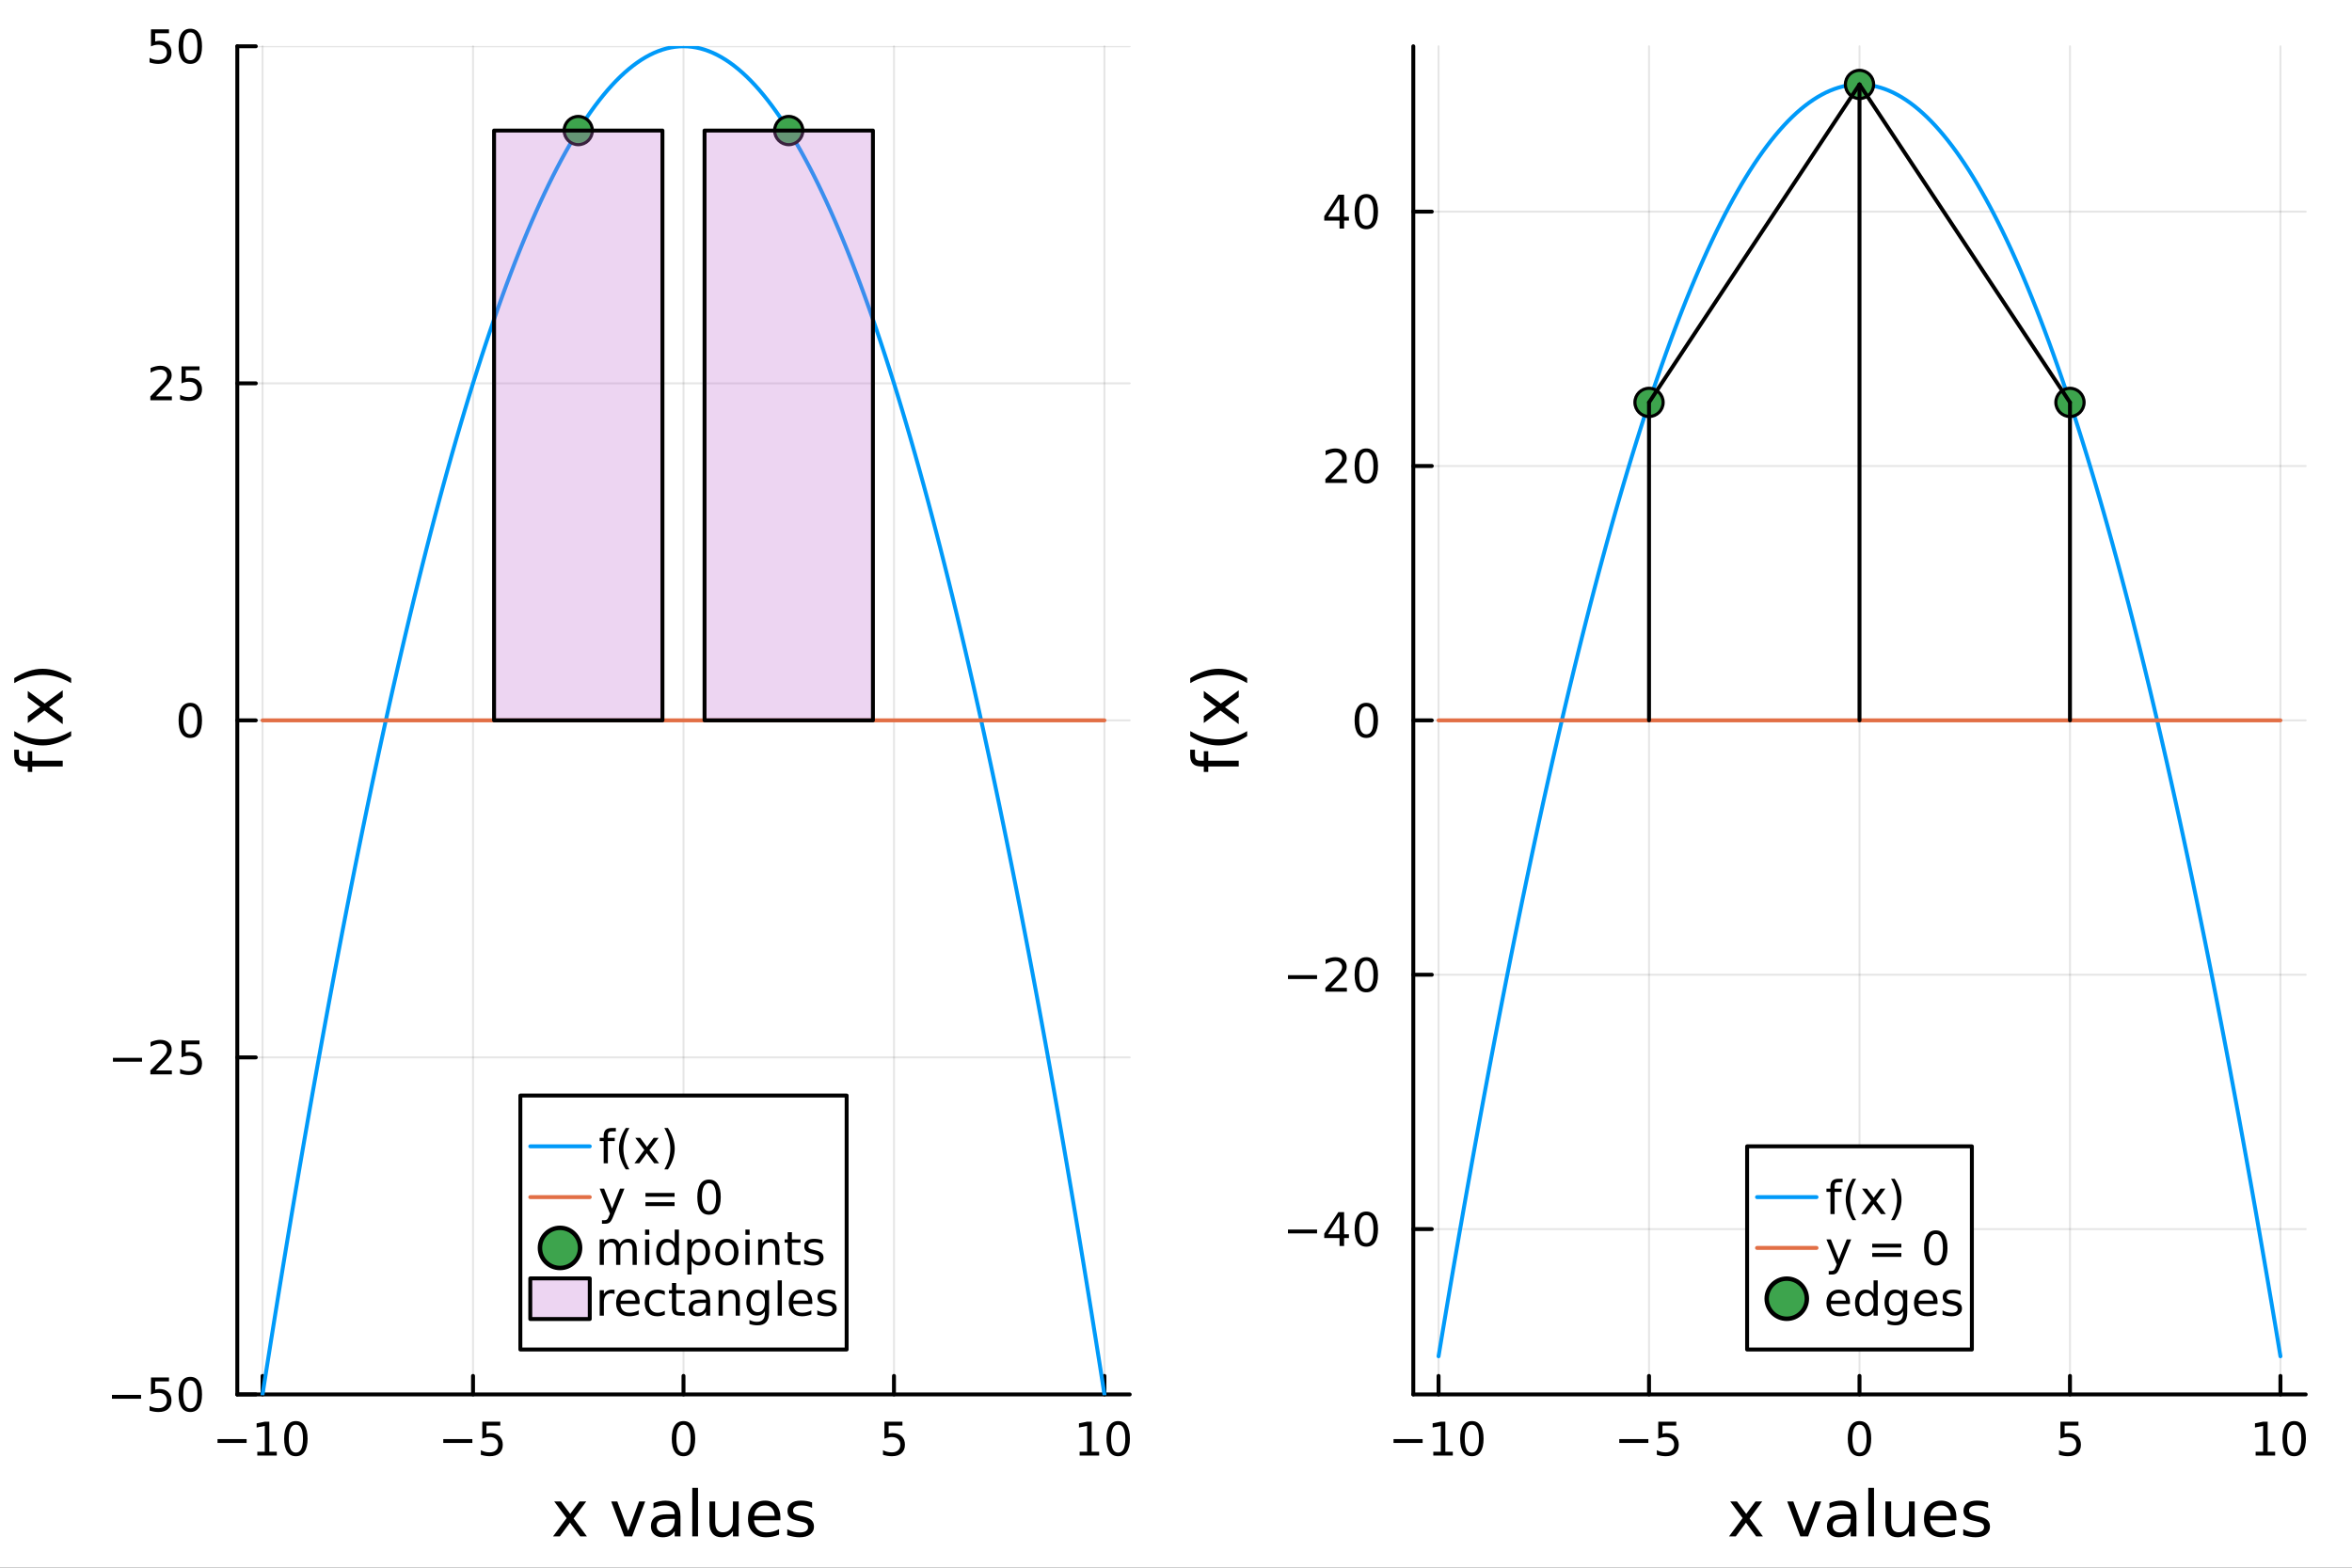<?xml version="1.0" encoding="utf-8"?>
<svg xmlns="http://www.w3.org/2000/svg" xmlns:xlink="http://www.w3.org/1999/xlink" width="600" height="400" viewBox="0 0 2400 1600">
<rect x="0" y="0" width="2400" height="1600" fill="#333333" stroke="none"/>
<defs>
  <clipPath id="clip730">
    <rect x="0" y="0" width="2400" height="1600"/>
  </clipPath>
</defs>
<path clip-path="url(#clip730)" d="M0 1600 L2400 1600 L2400 0 L0 0  Z" fill="#ffffff" fill-rule="evenodd" fill-opacity="1"/>
<defs>
  <clipPath id="clip731">
    <rect x="480" y="0" width="1681" height="1600"/>
  </clipPath>
</defs>
<path clip-path="url(#clip730)" d="M242.135 1423.18 L1152.76 1423.18 L1152.76 47.244 L242.135 47.244  Z" fill="#ffffff" fill-rule="evenodd" fill-opacity="1"/>
<defs>
  <clipPath id="clip732">
    <rect x="242" y="47" width="912" height="1377"/>
  </clipPath>
</defs>
<polyline clip-path="url(#clip732)" style="stroke:#000000; stroke-linecap:round; stroke-linejoin:round; stroke-width:2; stroke-opacity:0.1; fill:none" points="267.907,1423.18 267.907,47.244 "/>
<polyline clip-path="url(#clip732)" style="stroke:#000000; stroke-linecap:round; stroke-linejoin:round; stroke-width:2; stroke-opacity:0.1; fill:none" points="482.676,1423.18 482.676,47.244 "/>
<polyline clip-path="url(#clip732)" style="stroke:#000000; stroke-linecap:round; stroke-linejoin:round; stroke-width:2; stroke-opacity:0.1; fill:none" points="697.445,1423.18 697.445,47.244 "/>
<polyline clip-path="url(#clip732)" style="stroke:#000000; stroke-linecap:round; stroke-linejoin:round; stroke-width:2; stroke-opacity:0.1; fill:none" points="912.214,1423.18 912.214,47.244 "/>
<polyline clip-path="url(#clip732)" style="stroke:#000000; stroke-linecap:round; stroke-linejoin:round; stroke-width:2; stroke-opacity:0.1; fill:none" points="1126.98,1423.18 1126.98,47.244 "/>
<polyline clip-path="url(#clip730)" style="stroke:#000000; stroke-linecap:round; stroke-linejoin:round; stroke-width:4; stroke-opacity:1; fill:none" points="242.135,1423.18 1152.76,1423.18 "/>
<polyline clip-path="url(#clip730)" style="stroke:#000000; stroke-linecap:round; stroke-linejoin:round; stroke-width:4; stroke-opacity:1; fill:none" points="267.907,1423.18 267.907,1404.28 "/>
<polyline clip-path="url(#clip730)" style="stroke:#000000; stroke-linecap:round; stroke-linejoin:round; stroke-width:4; stroke-opacity:1; fill:none" points="482.676,1423.18 482.676,1404.28 "/>
<polyline clip-path="url(#clip730)" style="stroke:#000000; stroke-linecap:round; stroke-linejoin:round; stroke-width:4; stroke-opacity:1; fill:none" points="697.445,1423.18 697.445,1404.28 "/>
<polyline clip-path="url(#clip730)" style="stroke:#000000; stroke-linecap:round; stroke-linejoin:round; stroke-width:4; stroke-opacity:1; fill:none" points="912.214,1423.18 912.214,1404.28 "/>
<polyline clip-path="url(#clip730)" style="stroke:#000000; stroke-linecap:round; stroke-linejoin:round; stroke-width:4; stroke-opacity:1; fill:none" points="1126.98,1423.18 1126.98,1404.28 "/>
<path clip-path="url(#clip730)" d="M221.97 1468.75 L251.645 1468.75 L251.645 1472.69 L221.97 1472.69 L221.97 1468.75 Z" fill="#000000" fill-rule="nonzero" fill-opacity="1" /><path clip-path="url(#clip730)" d="M262.548 1481.64 L270.187 1481.64 L270.187 1455.28 L261.877 1456.95 L261.877 1452.69 L270.141 1451.02 L274.817 1451.02 L274.817 1481.64 L282.455 1481.64 L282.455 1485.58 L262.548 1485.58 L262.548 1481.64 Z" fill="#000000" fill-rule="nonzero" fill-opacity="1" /><path clip-path="url(#clip730)" d="M301.9 1454.1 Q298.289 1454.1 296.46 1457.66 Q294.655 1461.2 294.655 1468.33 Q294.655 1475.44 296.46 1479.01 Q298.289 1482.55 301.9 1482.55 Q305.534 1482.55 307.34 1479.01 Q309.168 1475.44 309.168 1468.33 Q309.168 1461.2 307.34 1457.66 Q305.534 1454.1 301.9 1454.1 M301.9 1450.39 Q307.71 1450.39 310.766 1455 Q313.844 1459.58 313.844 1468.33 Q313.844 1477.06 310.766 1481.67 Q307.71 1486.25 301.9 1486.25 Q296.09 1486.25 293.011 1481.67 Q289.955 1477.06 289.955 1468.33 Q289.955 1459.58 293.011 1455 Q296.09 1450.39 301.9 1450.39 Z" fill="#000000" fill-rule="nonzero" fill-opacity="1" /><path clip-path="url(#clip730)" d="M452.317 1468.75 L481.993 1468.75 L481.993 1472.69 L452.317 1472.69 L452.317 1468.75 Z" fill="#000000" fill-rule="nonzero" fill-opacity="1" /><path clip-path="url(#clip730)" d="M492.132 1451.02 L510.488 1451.02 L510.488 1454.96 L496.414 1454.96 L496.414 1463.43 Q497.433 1463.08 498.452 1462.92 Q499.47 1462.73 500.489 1462.73 Q506.276 1462.73 509.655 1465.9 Q513.035 1469.08 513.035 1474.49 Q513.035 1480.07 509.563 1483.17 Q506.09 1486.25 499.771 1486.25 Q497.595 1486.25 495.327 1485.88 Q493.081 1485.51 490.674 1484.77 L490.674 1480.07 Q492.757 1481.2 494.979 1481.76 Q497.202 1482.32 499.678 1482.32 Q503.683 1482.32 506.021 1480.21 Q508.359 1478.1 508.359 1474.49 Q508.359 1470.88 506.021 1468.77 Q503.683 1466.67 499.678 1466.67 Q497.803 1466.67 495.928 1467.08 Q494.077 1467.5 492.132 1468.38 L492.132 1451.02 Z" fill="#000000" fill-rule="nonzero" fill-opacity="1" /><path clip-path="url(#clip730)" d="M697.445 1454.1 Q693.834 1454.1 692.005 1457.66 Q690.2 1461.2 690.2 1468.33 Q690.2 1475.44 692.005 1479.01 Q693.834 1482.55 697.445 1482.55 Q701.08 1482.55 702.885 1479.01 Q704.714 1475.44 704.714 1468.33 Q704.714 1461.2 702.885 1457.66 Q701.08 1454.1 697.445 1454.1 M697.445 1450.39 Q703.255 1450.39 706.311 1455 Q709.39 1459.58 709.39 1468.33 Q709.39 1477.06 706.311 1481.67 Q703.255 1486.25 697.445 1486.25 Q691.635 1486.25 688.556 1481.67 Q685.501 1477.06 685.501 1468.33 Q685.501 1459.58 688.556 1455 Q691.635 1450.39 697.445 1450.39 Z" fill="#000000" fill-rule="nonzero" fill-opacity="1" /><path clip-path="url(#clip730)" d="M902.492 1451.02 L920.849 1451.02 L920.849 1454.96 L906.775 1454.96 L906.775 1463.43 Q907.793 1463.08 908.812 1462.92 Q909.83 1462.73 910.849 1462.73 Q916.636 1462.73 920.015 1465.9 Q923.395 1469.08 923.395 1474.49 Q923.395 1480.07 919.923 1483.17 Q916.451 1486.25 910.131 1486.25 Q907.955 1486.25 905.687 1485.88 Q903.441 1485.51 901.034 1484.77 L901.034 1480.07 Q903.117 1481.2 905.339 1481.76 Q907.562 1482.32 910.039 1482.32 Q914.043 1482.32 916.381 1480.21 Q918.719 1478.1 918.719 1474.49 Q918.719 1470.88 916.381 1468.77 Q914.043 1466.67 910.039 1466.67 Q908.164 1466.67 906.289 1467.08 Q904.437 1467.5 902.492 1468.38 L902.492 1451.02 Z" fill="#000000" fill-rule="nonzero" fill-opacity="1" /><path clip-path="url(#clip730)" d="M1101.67 1481.64 L1109.31 1481.64 L1109.31 1455.28 L1101 1456.95 L1101 1452.69 L1109.26 1451.02 L1113.94 1451.02 L1113.94 1481.64 L1121.58 1481.64 L1121.58 1485.58 L1101.67 1485.58 L1101.67 1481.64 Z" fill="#000000" fill-rule="nonzero" fill-opacity="1" /><path clip-path="url(#clip730)" d="M1141.02 1454.1 Q1137.41 1454.1 1135.58 1457.66 Q1133.78 1461.2 1133.78 1468.33 Q1133.78 1475.44 1135.58 1479.01 Q1137.41 1482.55 1141.02 1482.55 Q1144.66 1482.55 1146.46 1479.01 Q1148.29 1475.44 1148.29 1468.33 Q1148.29 1461.2 1146.46 1457.66 Q1144.66 1454.1 1141.02 1454.1 M1141.02 1450.39 Q1146.83 1450.39 1149.89 1455 Q1152.97 1459.58 1152.97 1468.33 Q1152.97 1477.06 1149.89 1481.67 Q1146.83 1486.25 1141.02 1486.25 Q1135.21 1486.25 1132.13 1481.67 Q1129.08 1477.06 1129.08 1468.33 Q1129.08 1459.58 1132.13 1455 Q1135.21 1450.39 1141.02 1450.39 Z" fill="#000000" fill-rule="nonzero" fill-opacity="1" /><path clip-path="url(#clip730)" d="M598.22 1532.4 L585.329 1549.74 L598.888 1568.04 L591.981 1568.04 L581.605 1554.04 L571.229 1568.04 L564.322 1568.04 L578.168 1549.39 L565.5 1532.4 L572.407 1532.4 L581.86 1545.1 L591.313 1532.4 L598.22 1532.4 Z" fill="#000000" fill-rule="nonzero" fill-opacity="1" /><path clip-path="url(#clip730)" d="M623.683 1532.4 L629.889 1532.4 L641.029 1562.31 L652.169 1532.4 L658.376 1532.4 L645.008 1568.04 L637.051 1568.04 L623.683 1532.4 Z" fill="#000000" fill-rule="nonzero" fill-opacity="1" /><path clip-path="url(#clip730)" d="M682.661 1550.12 Q675.563 1550.12 672.826 1551.75 Q670.089 1553.37 670.089 1557.29 Q670.089 1560.4 672.126 1562.25 Q674.195 1564.07 677.728 1564.07 Q682.597 1564.07 685.525 1560.63 Q688.486 1557.16 688.486 1551.43 L688.486 1550.12 L682.661 1550.12 M694.342 1547.71 L694.342 1568.04 L688.486 1568.04 L688.486 1562.63 Q686.48 1565.88 683.488 1567.44 Q680.497 1568.97 676.168 1568.97 Q670.693 1568.97 667.447 1565.91 Q664.232 1562.82 664.232 1557.67 Q664.232 1551.65 668.243 1548.6 Q672.285 1545.54 680.274 1545.54 L688.486 1545.54 L688.486 1544.97 Q688.486 1540.93 685.812 1538.73 Q683.17 1536.5 678.364 1536.5 Q675.309 1536.5 672.412 1537.23 Q669.516 1537.97 666.842 1539.43 L666.842 1534.02 Q670.057 1532.78 673.081 1532.17 Q676.104 1531.54 678.969 1531.54 Q686.703 1531.54 690.523 1535.55 Q694.342 1539.56 694.342 1547.71 Z" fill="#000000" fill-rule="nonzero" fill-opacity="1" /><path clip-path="url(#clip730)" d="M706.405 1518.52 L712.261 1518.52 L712.261 1568.04 L706.405 1568.04 L706.405 1518.52 Z" fill="#000000" fill-rule="nonzero" fill-opacity="1" /><path clip-path="url(#clip730)" d="M723.911 1553.98 L723.911 1532.4 L729.767 1532.4 L729.767 1553.75 Q729.767 1558.81 731.741 1561.36 Q733.714 1563.87 737.661 1563.87 Q742.403 1563.87 745.14 1560.85 Q747.909 1557.83 747.909 1552.61 L747.909 1532.4 L753.766 1532.4 L753.766 1568.04 L747.909 1568.04 L747.909 1562.57 Q745.777 1565.82 742.944 1567.41 Q740.143 1568.97 736.419 1568.97 Q730.276 1568.97 727.094 1565.15 Q723.911 1561.33 723.911 1553.98 M738.647 1531.54 L738.647 1531.54 Z" fill="#000000" fill-rule="nonzero" fill-opacity="1" /><path clip-path="url(#clip730)" d="M796.321 1548.76 L796.321 1551.62 L769.394 1551.62 Q769.776 1557.67 773.022 1560.85 Q776.3 1564 782.125 1564 Q785.499 1564 788.65 1563.17 Q791.833 1562.35 794.952 1560.69 L794.952 1566.23 Q791.801 1567.57 788.491 1568.27 Q785.181 1568.97 781.775 1568.97 Q773.245 1568.97 768.248 1564 Q763.283 1559.04 763.283 1550.57 Q763.283 1541.82 767.993 1536.69 Q772.736 1531.54 780.756 1531.54 Q787.95 1531.54 792.119 1536.18 Q796.321 1540.8 796.321 1548.76 M790.464 1547.04 Q790.401 1542.23 787.759 1539.37 Q785.149 1536.5 780.82 1536.5 Q775.919 1536.5 772.958 1539.27 Q770.03 1542.04 769.585 1547.07 L790.464 1547.04 Z" fill="#000000" fill-rule="nonzero" fill-opacity="1" /><path clip-path="url(#clip730)" d="M828.658 1533.45 L828.658 1538.98 Q826.176 1537.71 823.502 1537.07 Q820.829 1536.44 817.964 1536.44 Q813.604 1536.44 811.407 1537.77 Q809.243 1539.11 809.243 1541.79 Q809.243 1543.82 810.803 1545 Q812.362 1546.15 817.073 1547.2 L819.078 1547.64 Q825.316 1548.98 827.926 1551.43 Q830.568 1553.85 830.568 1558.21 Q830.568 1563.17 826.621 1566.07 Q822.706 1568.97 815.832 1568.97 Q812.967 1568.97 809.848 1568.39 Q806.76 1567.85 803.323 1566.74 L803.323 1560.69 Q806.569 1562.38 809.72 1563.24 Q812.871 1564.07 815.959 1564.07 Q820.097 1564.07 822.325 1562.66 Q824.553 1561.23 824.553 1558.65 Q824.553 1556.27 822.929 1554.99 Q821.338 1553.72 815.895 1552.54 L813.858 1552.07 Q808.415 1550.92 805.996 1548.56 Q803.578 1546.18 803.578 1542.04 Q803.578 1537.01 807.142 1534.27 Q810.707 1531.54 817.264 1531.54 Q820.51 1531.54 823.375 1532.01 Q826.239 1532.49 828.658 1533.45 Z" fill="#000000" fill-rule="nonzero" fill-opacity="1" /><polyline clip-path="url(#clip732)" style="stroke:#000000; stroke-linecap:round; stroke-linejoin:round; stroke-width:2; stroke-opacity:0.1; fill:none" points="242.135,1423.18 1152.76,1423.18 "/>
<polyline clip-path="url(#clip732)" style="stroke:#000000; stroke-linecap:round; stroke-linejoin:round; stroke-width:2; stroke-opacity:0.1; fill:none" points="242.135,1079.2 1152.76,1079.2 "/>
<polyline clip-path="url(#clip732)" style="stroke:#000000; stroke-linecap:round; stroke-linejoin:round; stroke-width:2; stroke-opacity:0.1; fill:none" points="242.135,735.212 1152.76,735.212 "/>
<polyline clip-path="url(#clip732)" style="stroke:#000000; stroke-linecap:round; stroke-linejoin:round; stroke-width:2; stroke-opacity:0.1; fill:none" points="242.135,391.228 1152.76,391.228 "/>
<polyline clip-path="url(#clip732)" style="stroke:#000000; stroke-linecap:round; stroke-linejoin:round; stroke-width:2; stroke-opacity:0.1; fill:none" points="242.135,47.244 1152.76,47.244 "/>
<polyline clip-path="url(#clip730)" style="stroke:#000000; stroke-linecap:round; stroke-linejoin:round; stroke-width:4; stroke-opacity:1; fill:none" points="242.135,1423.18 242.135,47.244 "/>
<polyline clip-path="url(#clip730)" style="stroke:#000000; stroke-linecap:round; stroke-linejoin:round; stroke-width:4; stroke-opacity:1; fill:none" points="242.135,1423.18 261.032,1423.18 "/>
<polyline clip-path="url(#clip730)" style="stroke:#000000; stroke-linecap:round; stroke-linejoin:round; stroke-width:4; stroke-opacity:1; fill:none" points="242.135,1079.2 261.032,1079.2 "/>
<polyline clip-path="url(#clip730)" style="stroke:#000000; stroke-linecap:round; stroke-linejoin:round; stroke-width:4; stroke-opacity:1; fill:none" points="242.135,735.212 261.032,735.212 "/>
<polyline clip-path="url(#clip730)" style="stroke:#000000; stroke-linecap:round; stroke-linejoin:round; stroke-width:4; stroke-opacity:1; fill:none" points="242.135,391.228 261.032,391.228 "/>
<polyline clip-path="url(#clip730)" style="stroke:#000000; stroke-linecap:round; stroke-linejoin:round; stroke-width:4; stroke-opacity:1; fill:none" points="242.135,47.244 261.032,47.244 "/>
<path clip-path="url(#clip730)" d="M114.26 1423.63 L143.936 1423.63 L143.936 1427.57 L114.26 1427.57 L114.26 1423.63 Z" fill="#000000" fill-rule="nonzero" fill-opacity="1" /><path clip-path="url(#clip730)" d="M154.075 1405.9 L172.431 1405.9 L172.431 1409.84 L158.357 1409.84 L158.357 1418.31 Q159.376 1417.96 160.394 1417.8 Q161.413 1417.61 162.431 1417.61 Q168.218 1417.61 171.598 1420.78 Q174.977 1423.96 174.977 1429.37 Q174.977 1434.95 171.505 1438.05 Q168.033 1441.13 161.714 1441.13 Q159.538 1441.13 157.269 1440.76 Q155.024 1440.39 152.616 1439.65 L152.616 1434.95 Q154.7 1436.08 156.922 1436.64 Q159.144 1437.2 161.621 1437.2 Q165.626 1437.2 167.964 1435.09 Q170.302 1432.98 170.302 1429.37 Q170.302 1425.76 167.964 1423.65 Q165.626 1421.55 161.621 1421.55 Q159.746 1421.55 157.871 1421.96 Q156.019 1422.38 154.075 1423.26 L154.075 1405.9 Z" fill="#000000" fill-rule="nonzero" fill-opacity="1" /><path clip-path="url(#clip730)" d="M194.19 1408.98 Q190.579 1408.98 188.75 1412.54 Q186.945 1416.08 186.945 1423.21 Q186.945 1430.32 188.75 1433.89 Q190.579 1437.43 194.19 1437.43 Q197.825 1437.43 199.63 1433.89 Q201.459 1430.32 201.459 1423.21 Q201.459 1416.08 199.63 1412.54 Q197.825 1408.98 194.19 1408.98 M194.19 1405.27 Q200 1405.27 203.056 1409.88 Q206.135 1414.46 206.135 1423.21 Q206.135 1431.94 203.056 1436.55 Q200 1441.13 194.19 1441.13 Q188.38 1441.13 185.301 1436.55 Q182.246 1431.94 182.246 1423.21 Q182.246 1414.46 185.301 1409.88 Q188.38 1405.27 194.19 1405.27 Z" fill="#000000" fill-rule="nonzero" fill-opacity="1" /><path clip-path="url(#clip730)" d="M115.256 1079.65 L144.931 1079.65 L144.931 1083.58 L115.256 1083.58 L115.256 1079.65 Z" fill="#000000" fill-rule="nonzero" fill-opacity="1" /><path clip-path="url(#clip730)" d="M159.052 1092.54 L175.371 1092.54 L175.371 1096.48 L153.427 1096.48 L153.427 1092.54 Q156.089 1089.79 160.672 1085.16 Q165.278 1080.5 166.459 1079.16 Q168.704 1076.64 169.584 1074.9 Q170.487 1073.14 170.487 1071.45 Q170.487 1068.7 168.542 1066.96 Q166.621 1065.23 163.519 1065.23 Q161.32 1065.23 158.866 1065.99 Q156.436 1066.75 153.658 1068.3 L153.658 1063.58 Q156.482 1062.45 158.936 1061.87 Q161.39 1061.29 163.427 1061.29 Q168.797 1061.29 171.991 1063.98 Q175.186 1066.66 175.186 1071.15 Q175.186 1073.28 174.376 1075.2 Q173.589 1077.1 171.482 1079.69 Q170.903 1080.36 167.802 1083.58 Q164.7 1086.78 159.052 1092.54 Z" fill="#000000" fill-rule="nonzero" fill-opacity="1" /><path clip-path="url(#clip730)" d="M185.232 1061.92 L203.588 1061.92 L203.588 1065.85 L189.514 1065.85 L189.514 1074.32 Q190.533 1073.98 191.551 1073.81 Q192.57 1073.63 193.588 1073.63 Q199.375 1073.63 202.755 1076.8 Q206.135 1079.97 206.135 1085.39 Q206.135 1090.97 202.662 1094.07 Q199.19 1097.15 192.871 1097.15 Q190.695 1097.15 188.426 1096.78 Q186.181 1096.41 183.774 1095.67 L183.774 1090.97 Q185.857 1092.1 188.079 1092.66 Q190.301 1093.21 192.778 1093.21 Q196.783 1093.21 199.121 1091.11 Q201.459 1089 201.459 1085.39 Q201.459 1081.78 199.121 1079.67 Q196.783 1077.56 192.778 1077.56 Q190.903 1077.56 189.028 1077.98 Q187.176 1078.4 185.232 1079.28 L185.232 1061.92 Z" fill="#000000" fill-rule="nonzero" fill-opacity="1" /><path clip-path="url(#clip730)" d="M194.19 721.011 Q190.579 721.011 188.75 724.575 Q186.945 728.117 186.945 735.247 Q186.945 742.353 188.75 745.918 Q190.579 749.46 194.19 749.46 Q197.825 749.46 199.63 745.918 Q201.459 742.353 201.459 735.247 Q201.459 728.117 199.63 724.575 Q197.825 721.011 194.19 721.011 M194.19 717.307 Q200 717.307 203.056 721.913 Q206.135 726.497 206.135 735.247 Q206.135 743.973 203.056 748.58 Q200 753.163 194.19 753.163 Q188.38 753.163 185.301 748.58 Q182.246 743.973 182.246 735.247 Q182.246 726.497 185.301 721.913 Q188.38 717.307 194.19 717.307 Z" fill="#000000" fill-rule="nonzero" fill-opacity="1" /><path clip-path="url(#clip730)" d="M159.052 404.573 L175.371 404.573 L175.371 408.508 L153.427 408.508 L153.427 404.573 Q156.089 401.818 160.672 397.189 Q165.278 392.536 166.459 391.193 Q168.704 388.67 169.584 386.934 Q170.487 385.175 170.487 383.485 Q170.487 380.73 168.542 378.994 Q166.621 377.258 163.519 377.258 Q161.32 377.258 158.866 378.022 Q156.436 378.786 153.658 380.337 L153.658 375.615 Q156.482 374.48 158.936 373.902 Q161.39 373.323 163.427 373.323 Q168.797 373.323 171.991 376.008 Q175.186 378.693 175.186 383.184 Q175.186 385.314 174.376 387.235 Q173.589 389.133 171.482 391.726 Q170.903 392.397 167.802 395.615 Q164.7 398.809 159.052 404.573 Z" fill="#000000" fill-rule="nonzero" fill-opacity="1" /><path clip-path="url(#clip730)" d="M185.232 373.948 L203.588 373.948 L203.588 377.883 L189.514 377.883 L189.514 386.355 Q190.533 386.008 191.551 385.846 Q192.57 385.661 193.588 385.661 Q199.375 385.661 202.755 388.832 Q206.135 392.003 206.135 397.42 Q206.135 402.999 202.662 406.101 Q199.19 409.179 192.871 409.179 Q190.695 409.179 188.426 408.809 Q186.181 408.439 183.774 407.698 L183.774 402.999 Q185.857 404.133 188.079 404.689 Q190.301 405.244 192.778 405.244 Q196.783 405.244 199.121 403.138 Q201.459 401.031 201.459 397.42 Q201.459 393.809 199.121 391.703 Q196.783 389.596 192.778 389.596 Q190.903 389.596 189.028 390.013 Q187.176 390.429 185.232 391.309 L185.232 373.948 Z" fill="#000000" fill-rule="nonzero" fill-opacity="1" /><path clip-path="url(#clip730)" d="M154.075 29.964 L172.431 29.964 L172.431 33.899 L158.357 33.899 L158.357 42.371 Q159.376 42.024 160.394 41.862 Q161.413 41.677 162.431 41.677 Q168.218 41.677 171.598 44.848 Q174.977 48.02 174.977 53.436 Q174.977 59.015 171.505 62.117 Q168.033 65.195 161.714 65.195 Q159.538 65.195 157.269 64.825 Q155.024 64.455 152.616 63.714 L152.616 59.015 Q154.7 60.149 156.922 60.705 Q159.144 61.26 161.621 61.26 Q165.626 61.26 167.964 59.154 Q170.302 57.047 170.302 53.436 Q170.302 49.825 167.964 47.719 Q165.626 45.612 161.621 45.612 Q159.746 45.612 157.871 46.029 Q156.019 46.446 154.075 47.325 L154.075 29.964 Z" fill="#000000" fill-rule="nonzero" fill-opacity="1" /><path clip-path="url(#clip730)" d="M194.19 33.043 Q190.579 33.043 188.75 36.608 Q186.945 40.149 186.945 47.279 Q186.945 54.385 188.75 57.95 Q190.579 61.492 194.19 61.492 Q197.825 61.492 199.63 57.95 Q201.459 54.385 201.459 47.279 Q201.459 40.149 199.63 36.608 Q197.825 33.043 194.19 33.043 M194.19 29.339 Q200 29.339 203.056 33.946 Q206.135 38.529 206.135 47.279 Q206.135 56.006 203.056 60.612 Q200 65.195 194.19 65.195 Q188.38 65.195 185.301 60.612 Q182.246 56.006 182.246 47.279 Q182.246 38.529 185.301 33.946 Q188.38 29.339 194.19 29.339 Z" fill="#000000" fill-rule="nonzero" fill-opacity="1" /><path clip-path="url(#clip730)" d="M14.479 765.163 L19.349 765.163 L19.349 770.764 Q19.349 773.915 20.622 775.157 Q21.895 776.366 25.205 776.366 L28.356 776.366 L28.356 766.722 L32.908 766.722 L32.908 776.366 L64.004 776.366 L64.004 782.255 L32.908 782.255 L32.908 787.856 L28.356 787.856 L28.356 782.255 L25.874 782.255 Q19.922 782.255 17.216 779.485 Q14.479 776.716 14.479 770.701 L14.479 765.163 Z" fill="#000000" fill-rule="nonzero" fill-opacity="1" /><path clip-path="url(#clip730)" d="M14.543 746.193 Q21.863 750.458 29.025 752.527 Q36.186 754.596 43.538 754.596 Q50.891 754.596 58.116 752.527 Q65.309 750.426 72.598 746.193 L72.598 751.285 Q65.118 756.06 57.893 758.447 Q50.668 760.802 43.538 760.802 Q36.441 760.802 29.247 758.447 Q22.054 756.091 14.543 751.285 L14.543 746.193 Z" fill="#000000" fill-rule="nonzero" fill-opacity="1" /><path clip-path="url(#clip730)" d="M28.356 705.198 L45.703 718.088 L64.004 704.529 L64.004 711.436 L50 721.812 L64.004 732.188 L64.004 739.095 L45.353 725.25 L28.356 737.917 L28.356 731.011 L41.056 721.558 L28.356 712.104 L28.356 705.198 Z" fill="#000000" fill-rule="nonzero" fill-opacity="1" /><path clip-path="url(#clip730)" d="M14.543 697.177 L14.543 692.084 Q22.054 687.31 29.247 684.955 Q36.441 682.568 43.538 682.568 Q50.668 682.568 57.893 684.955 Q65.118 687.31 72.598 692.084 L72.598 697.177 Q65.309 692.944 58.116 690.875 Q50.891 688.774 43.538 688.774 Q36.186 688.774 29.025 690.875 Q21.863 692.944 14.543 697.177 Z" fill="#000000" fill-rule="nonzero" fill-opacity="1" /><polyline clip-path="url(#clip732)" style="stroke:#009af9; stroke-linecap:round; stroke-linejoin:round; stroke-width:4; stroke-opacity:1; fill:none" points="267.907,1423.18 272.202,1395.8 276.498,1368.69 280.793,1341.86 285.088,1315.31 289.384,1289.03 293.679,1263.02 297.975,1237.29 302.27,1211.84 306.565,1186.66 310.861,1161.75 315.156,1137.12 319.452,1112.77 323.747,1088.69 328.042,1064.89 332.338,1041.36 336.633,1018.1 340.928,995.126 345.224,972.423 349.519,949.996 353.815,927.843 358.11,905.966 362.405,884.363 366.701,863.036 370.996,841.985 375.292,821.208 379.587,800.707 383.882,780.48 388.178,760.529 392.473,740.853 396.768,721.453 401.064,702.327 405.359,683.477 409.655,664.902 413.95,646.602 418.245,628.577 422.541,610.827 426.836,593.353 431.132,576.154 435.427,559.23 439.722,542.581 444.018,526.207 448.313,510.109 452.608,494.286 456.904,478.738 461.199,463.465 465.495,448.467 469.79,433.744 474.085,419.297 478.381,405.125 482.676,391.228 486.972,377.606 491.267,364.26 495.562,351.188 499.858,338.392 504.153,325.871 508.448,313.625 512.744,301.655 517.039,289.959 521.335,278.539 525.63,267.394 529.925,256.524 534.221,245.929 538.516,235.61 542.811,225.565 547.107,215.796 551.402,206.302 555.698,197.083 559.993,188.14 564.288,179.472 568.584,171.078 572.879,162.96 577.175,155.117 581.47,147.55 585.765,140.257 590.061,133.24 594.356,126.498 598.651,120.031 602.947,113.839 607.242,107.923 611.538,102.282 615.833,96.915 620.128,91.824 624.424,87.009 628.719,82.468 633.015,78.203 637.31,74.212 641.605,70.497 645.901,67.058 650.196,63.893 654.491,61.004 658.787,58.389 663.082,56.05 667.378,53.986 671.673,52.197 675.968,50.684 680.264,49.446 684.559,48.482 688.855,47.794 693.15,47.382 697.445,47.244 701.741,47.382 706.036,47.794 710.331,48.482 714.627,49.446 718.922,50.684 723.218,52.197 727.513,53.986 731.808,56.05 736.104,58.389 740.399,61.004 744.695,63.893 748.99,67.058 753.285,70.497 757.581,74.212 761.876,78.203 766.171,82.468 770.467,87.009 774.762,91.824 779.058,96.915 783.353,102.282 787.648,107.923 791.944,113.839 796.239,120.031 800.534,126.498 804.83,133.24 809.125,140.257 813.421,147.55 817.716,155.117 822.011,162.96 826.307,171.078 830.602,179.472 834.898,188.14 839.193,197.083 843.488,206.302 847.784,215.796 852.079,225.565 856.374,235.61 860.67,245.929 864.965,256.524 869.261,267.394 873.556,278.539 877.851,289.959 882.147,301.655 886.442,313.625 890.738,325.871 895.033,338.392 899.328,351.188 903.624,364.26 907.919,377.606 912.214,391.228 916.51,405.125 920.805,419.297 925.101,433.744 929.396,448.467 933.691,463.465 937.987,478.738 942.282,494.286 946.578,510.109 950.873,526.207 955.168,542.581 959.464,559.23 963.759,576.154 968.054,593.353 972.35,610.827 976.645,628.577 980.941,646.602 985.236,664.902 989.531,683.477 993.827,702.327 998.122,721.453 1002.42,740.853 1006.71,760.529 1011.01,780.48 1015.3,800.707 1019.6,821.208 1023.89,841.985 1028.19,863.036 1032.49,884.363 1036.78,905.966 1041.08,927.843 1045.37,949.996 1049.67,972.423 1053.96,995.126 1058.26,1018.1 1062.55,1041.36 1066.85,1064.89 1071.14,1088.69 1075.44,1112.77 1079.73,1137.12 1084.03,1161.75 1088.33,1186.66 1092.62,1211.84 1096.92,1237.29 1101.21,1263.02 1105.51,1289.03 1109.8,1315.31 1114.1,1341.86 1118.39,1368.69 1122.69,1395.8 1126.98,1423.18 "/>
<polyline clip-path="url(#clip732)" style="stroke:#e26f46; stroke-linecap:round; stroke-linejoin:round; stroke-width:4; stroke-opacity:1; fill:none" points="267.907,735.212 1126.98,735.212 "/>
<circle clip-path="url(#clip732)" cx="590.061" cy="133.24" r="14.4" fill="#3da44d" fill-rule="evenodd" fill-opacity="1" stroke="#000000" stroke-opacity="1" stroke-width="3.2"/>
<circle clip-path="url(#clip732)" cx="804.83" cy="133.24" r="14.4" fill="#3da44d" fill-rule="evenodd" fill-opacity="1" stroke="#000000" stroke-opacity="1" stroke-width="3.2"/>
<path clip-path="url(#clip732)" d="M504.153 133.24 L504.153 735.212 L675.968 735.212 L675.968 133.24 L504.153 133.24 L504.153 133.24  Z" fill="#c271d2" fill-rule="evenodd" fill-opacity="0.3"/>
<polyline clip-path="url(#clip732)" style="stroke:#000000; stroke-linecap:round; stroke-linejoin:round; stroke-width:4; stroke-opacity:1; fill:none" points="504.153,133.24 504.153,735.212 675.968,735.212 675.968,133.24 504.153,133.24 "/>
<path clip-path="url(#clip732)" d="M718.922 133.24 L718.922 735.212 L890.738 735.212 L890.738 133.24 L718.922 133.24 L718.922 133.24  Z" fill="#c271d2" fill-rule="evenodd" fill-opacity="0.3"/>
<polyline clip-path="url(#clip732)" style="stroke:#000000; stroke-linecap:round; stroke-linejoin:round; stroke-width:4; stroke-opacity:1; fill:none" points="718.922,133.24 718.922,735.212 890.738,735.212 890.738,133.24 718.922,133.24 "/>
<circle clip-path="url(#clip732)" style="fill:#c271d2; stroke:none; fill-opacity:0" cx="590.061" cy="133.24" r="2"/>
<circle clip-path="url(#clip732)" style="fill:#c271d2; stroke:none; fill-opacity:0" cx="804.83" cy="133.24" r="2"/>
<path clip-path="url(#clip730)" d="M530.977 1377.32 L863.913 1377.32 L863.913 1118.12 L530.977 1118.12  Z" fill="#ffffff" fill-rule="evenodd" fill-opacity="1"/>
<polyline clip-path="url(#clip730)" style="stroke:#000000; stroke-linecap:round; stroke-linejoin:round; stroke-width:4; stroke-opacity:1; fill:none" points="530.977,1377.32 863.913,1377.32 863.913,1118.12 530.977,1118.12 530.977,1377.32 "/>
<polyline clip-path="url(#clip730)" style="stroke:#009af9; stroke-linecap:round; stroke-linejoin:round; stroke-width:4; stroke-opacity:1; fill:none" points="541.095,1169.96 601.803,1169.96 "/>
<path clip-path="url(#clip730)" d="M628.426 1151.22 L628.426 1154.76 L624.352 1154.76 Q622.06 1154.76 621.158 1155.68 Q620.278 1156.61 620.278 1159.02 L620.278 1161.31 L627.292 1161.31 L627.292 1164.62 L620.278 1164.62 L620.278 1187.24 L615.996 1187.24 L615.996 1164.62 L611.921 1164.62 L611.921 1161.31 L615.996 1161.31 L615.996 1159.5 Q615.996 1155.18 618.009 1153.21 Q620.023 1151.22 624.398 1151.22 L628.426 1151.22 Z" fill="#000000" fill-rule="nonzero" fill-opacity="1" /><path clip-path="url(#clip730)" d="M642.222 1151.26 Q639.12 1156.59 637.616 1161.8 Q636.111 1167 636.111 1172.35 Q636.111 1177.7 637.616 1182.95 Q639.144 1188.18 642.222 1193.49 L638.519 1193.49 Q635.046 1188.05 633.31 1182.79 Q631.597 1177.54 631.597 1172.35 Q631.597 1167.19 633.31 1161.96 Q635.023 1156.73 638.519 1151.26 L642.222 1151.26 Z" fill="#000000" fill-rule="nonzero" fill-opacity="1" /><path clip-path="url(#clip730)" d="M672.037 1161.31 L662.662 1173.93 L672.523 1187.24 L667.5 1187.24 L659.954 1177.05 L652.407 1187.24 L647.384 1187.24 L657.454 1173.67 L648.241 1161.31 L653.264 1161.31 L660.139 1170.55 L667.014 1161.31 L672.037 1161.31 Z" fill="#000000" fill-rule="nonzero" fill-opacity="1" /><path clip-path="url(#clip730)" d="M677.87 1151.26 L681.574 1151.26 Q685.046 1156.73 686.759 1161.96 Q688.495 1167.19 688.495 1172.35 Q688.495 1177.54 686.759 1182.79 Q685.046 1188.05 681.574 1193.49 L677.87 1193.49 Q680.949 1188.18 682.454 1182.95 Q683.981 1177.7 683.981 1172.35 Q683.981 1167 682.454 1161.8 Q680.949 1156.59 677.87 1151.26 Z" fill="#000000" fill-rule="nonzero" fill-opacity="1" /><polyline clip-path="url(#clip730)" style="stroke:#e26f46; stroke-linecap:round; stroke-linejoin:round; stroke-width:4; stroke-opacity:1; fill:none" points="541.095,1221.8 601.803,1221.8 "/>
<path clip-path="url(#clip730)" d="M625.764 1241.48 Q623.958 1246.11 622.246 1247.52 Q620.533 1248.94 617.662 1248.94 L614.259 1248.94 L614.259 1245.37 L616.759 1245.37 Q618.519 1245.37 619.491 1244.54 Q620.463 1243.7 621.644 1240.6 L622.408 1238.66 L611.921 1213.15 L616.435 1213.15 L624.537 1233.43 L632.639 1213.15 L637.153 1213.15 L625.764 1241.48 Z" fill="#000000" fill-rule="nonzero" fill-opacity="1" /><path clip-path="url(#clip730)" d="M658.657 1217.55 L688.333 1217.55 L688.333 1221.44 L658.657 1221.44 L658.657 1217.55 M658.657 1226.99 L688.333 1226.99 L688.333 1230.93 L658.657 1230.93 L658.657 1226.99 Z" fill="#000000" fill-rule="nonzero" fill-opacity="1" /><path clip-path="url(#clip730)" d="M723.495 1207.59 Q719.884 1207.59 718.055 1211.16 Q716.25 1214.7 716.25 1221.83 Q716.25 1228.94 718.055 1232.5 Q719.884 1236.04 723.495 1236.04 Q727.129 1236.04 728.935 1232.5 Q730.763 1228.94 730.763 1221.83 Q730.763 1214.7 728.935 1211.16 Q727.129 1207.59 723.495 1207.59 M723.495 1203.89 Q729.305 1203.89 732.361 1208.5 Q735.439 1213.08 735.439 1221.83 Q735.439 1230.56 732.361 1235.16 Q729.305 1239.75 723.495 1239.75 Q717.685 1239.75 714.606 1235.16 Q711.551 1230.56 711.551 1221.83 Q711.551 1213.08 714.606 1208.5 Q717.685 1203.89 723.495 1203.89 Z" fill="#000000" fill-rule="nonzero" fill-opacity="1" /><circle clip-path="url(#clip730)" cx="571.449" cy="1273.64" r="20.48" fill="#3da44d" fill-rule="evenodd" fill-opacity="1" stroke="#000000" stroke-opacity="1" stroke-width="4.551"/>
<path clip-path="url(#clip730)" d="M632.269 1269.97 Q633.866 1267.1 636.088 1265.73 Q638.31 1264.36 641.319 1264.36 Q645.37 1264.36 647.569 1267.21 Q649.769 1270.04 649.769 1275.27 L649.769 1290.92 L645.486 1290.92 L645.486 1275.41 Q645.486 1271.68 644.167 1269.87 Q642.847 1268.07 640.139 1268.07 Q636.829 1268.07 634.907 1270.27 Q632.986 1272.47 632.986 1276.26 L632.986 1290.92 L628.704 1290.92 L628.704 1275.41 Q628.704 1271.66 627.384 1269.87 Q626.065 1268.07 623.31 1268.07 Q620.046 1268.07 618.125 1270.29 Q616.204 1272.49 616.204 1276.26 L616.204 1290.92 L611.921 1290.92 L611.921 1264.99 L616.204 1264.99 L616.204 1269.02 Q617.662 1266.63 619.699 1265.5 Q621.736 1264.36 624.537 1264.36 Q627.361 1264.36 629.329 1265.8 Q631.32 1267.23 632.269 1269.97 Z" fill="#000000" fill-rule="nonzero" fill-opacity="1" /><path clip-path="url(#clip730)" d="M658.264 1264.99 L662.523 1264.99 L662.523 1290.92 L658.264 1290.92 L658.264 1264.99 M658.264 1254.9 L662.523 1254.9 L662.523 1260.29 L658.264 1260.29 L658.264 1254.9 Z" fill="#000000" fill-rule="nonzero" fill-opacity="1" /><path clip-path="url(#clip730)" d="M688.495 1268.92 L688.495 1254.9 L692.754 1254.9 L692.754 1290.92 L688.495 1290.92 L688.495 1287.03 Q687.153 1289.34 685.092 1290.48 Q683.055 1291.59 680.185 1291.59 Q675.486 1291.59 672.523 1287.84 Q669.583 1284.09 669.583 1277.98 Q669.583 1271.86 672.523 1268.11 Q675.486 1264.36 680.185 1264.36 Q683.055 1264.36 685.092 1265.5 Q687.153 1266.61 688.495 1268.92 M673.981 1277.98 Q673.981 1282.67 675.903 1285.36 Q677.847 1288.02 681.227 1288.02 Q684.606 1288.02 686.551 1285.36 Q688.495 1282.67 688.495 1277.98 Q688.495 1273.28 686.551 1270.61 Q684.606 1267.93 681.227 1267.93 Q677.847 1267.93 675.903 1270.61 Q673.981 1273.28 673.981 1277.98 Z" fill="#000000" fill-rule="nonzero" fill-opacity="1" /><path clip-path="url(#clip730)" d="M705.648 1287.03 L705.648 1300.78 L701.365 1300.78 L701.365 1264.99 L705.648 1264.99 L705.648 1268.92 Q706.99 1266.61 709.027 1265.5 Q711.088 1264.36 713.935 1264.36 Q718.657 1264.36 721.597 1268.11 Q724.56 1271.86 724.56 1277.98 Q724.56 1284.09 721.597 1287.84 Q718.657 1291.59 713.935 1291.59 Q711.088 1291.59 709.027 1290.48 Q706.99 1289.34 705.648 1287.03 M720.138 1277.98 Q720.138 1273.28 718.194 1270.61 Q716.273 1267.93 712.893 1267.93 Q709.514 1267.93 707.569 1270.61 Q705.648 1273.28 705.648 1277.98 Q705.648 1282.67 707.569 1285.36 Q709.514 1288.02 712.893 1288.02 Q716.273 1288.02 718.194 1285.36 Q720.138 1282.67 720.138 1277.98 Z" fill="#000000" fill-rule="nonzero" fill-opacity="1" /><path clip-path="url(#clip730)" d="M741.666 1267.98 Q738.24 1267.98 736.25 1270.66 Q734.259 1273.32 734.259 1277.98 Q734.259 1282.63 736.226 1285.31 Q738.217 1287.98 741.666 1287.98 Q745.069 1287.98 747.06 1285.29 Q749.05 1282.61 749.05 1277.98 Q749.05 1273.37 747.06 1270.68 Q745.069 1267.98 741.666 1267.98 M741.666 1264.36 Q747.222 1264.36 750.393 1267.98 Q753.564 1271.59 753.564 1277.98 Q753.564 1284.34 750.393 1287.98 Q747.222 1291.59 741.666 1291.59 Q736.087 1291.59 732.916 1287.98 Q729.768 1284.34 729.768 1277.98 Q729.768 1271.59 732.916 1267.98 Q736.087 1264.36 741.666 1264.36 Z" fill="#000000" fill-rule="nonzero" fill-opacity="1" /><path clip-path="url(#clip730)" d="M760.624 1264.99 L764.884 1264.99 L764.884 1290.92 L760.624 1290.92 L760.624 1264.99 M760.624 1254.9 L764.884 1254.9 L764.884 1260.29 L760.624 1260.29 L760.624 1254.9 Z" fill="#000000" fill-rule="nonzero" fill-opacity="1" /><path clip-path="url(#clip730)" d="M795.346 1275.27 L795.346 1290.92 L791.087 1290.92 L791.087 1275.41 Q791.087 1271.73 789.652 1269.9 Q788.217 1268.07 785.346 1268.07 Q781.897 1268.07 779.907 1270.27 Q777.916 1272.47 777.916 1276.26 L777.916 1290.92 L773.634 1290.92 L773.634 1264.99 L777.916 1264.99 L777.916 1269.02 Q779.444 1266.68 781.504 1265.52 Q783.587 1264.36 786.296 1264.36 Q790.763 1264.36 793.055 1267.14 Q795.346 1269.9 795.346 1275.27 Z" fill="#000000" fill-rule="nonzero" fill-opacity="1" /><path clip-path="url(#clip730)" d="M808.055 1257.63 L808.055 1264.99 L816.828 1264.99 L816.828 1268.3 L808.055 1268.3 L808.055 1282.37 Q808.055 1285.54 808.911 1286.45 Q809.791 1287.35 812.453 1287.35 L816.828 1287.35 L816.828 1290.92 L812.453 1290.92 Q807.522 1290.92 805.647 1289.09 Q803.772 1287.23 803.772 1282.37 L803.772 1268.3 L800.647 1268.3 L800.647 1264.99 L803.772 1264.99 L803.772 1257.63 L808.055 1257.63 Z" fill="#000000" fill-rule="nonzero" fill-opacity="1" /><path clip-path="url(#clip730)" d="M838.957 1265.75 L838.957 1269.78 Q837.152 1268.86 835.207 1268.39 Q833.263 1267.93 831.18 1267.93 Q828.008 1267.93 826.411 1268.9 Q824.837 1269.87 824.837 1271.82 Q824.837 1273.3 825.971 1274.16 Q827.106 1274.99 830.531 1275.75 L831.99 1276.08 Q836.527 1277.05 838.425 1278.83 Q840.346 1280.59 840.346 1283.76 Q840.346 1287.37 837.476 1289.48 Q834.629 1291.59 829.629 1291.59 Q827.545 1291.59 825.277 1291.17 Q823.031 1290.78 820.531 1289.97 L820.531 1285.57 Q822.893 1286.79 825.184 1287.42 Q827.476 1288.02 829.721 1288.02 Q832.73 1288.02 834.351 1287 Q835.971 1285.96 835.971 1284.09 Q835.971 1282.35 834.791 1281.42 Q833.633 1280.5 829.675 1279.64 L828.193 1279.3 Q824.235 1278.46 822.476 1276.75 Q820.717 1275.01 820.717 1272 Q820.717 1268.35 823.309 1266.36 Q825.902 1264.36 830.67 1264.36 Q833.031 1264.36 835.115 1264.71 Q837.198 1265.06 838.957 1265.75 Z" fill="#000000" fill-rule="nonzero" fill-opacity="1" /><path clip-path="url(#clip730)" d="M541.095 1346.21 L601.803 1346.21 L601.803 1304.74 L541.095 1304.74 L541.095 1346.21  Z" fill="#c271d2" fill-rule="evenodd" fill-opacity="0.3"/>
<polyline clip-path="url(#clip730)" style="stroke:#000000; stroke-linecap:round; stroke-linejoin:round; stroke-width:4; stroke-opacity:1; fill:none" points="541.095,1346.21 601.803,1346.21 601.803,1304.74 541.095,1304.74 541.095,1346.21 "/>
<path clip-path="url(#clip730)" d="M627.107 1320.81 Q626.389 1320.39 625.533 1320.21 Q624.699 1320 623.681 1320 Q620.07 1320 618.125 1322.36 Q616.204 1324.7 616.204 1329.1 L616.204 1342.76 L611.921 1342.76 L611.921 1316.83 L616.204 1316.83 L616.204 1320.86 Q617.546 1318.5 619.699 1317.36 Q621.852 1316.2 624.931 1316.2 Q625.37 1316.2 625.903 1316.27 Q626.435 1316.32 627.083 1316.44 L627.107 1320.81 Z" fill="#000000" fill-rule="nonzero" fill-opacity="1" /><path clip-path="url(#clip730)" d="M652.708 1328.73 L652.708 1330.81 L633.125 1330.81 Q633.403 1335.21 635.764 1337.52 Q638.148 1339.82 642.384 1339.82 Q644.838 1339.82 647.13 1339.21 Q649.444 1338.61 651.713 1337.41 L651.713 1341.44 Q649.421 1342.41 647.014 1342.92 Q644.606 1343.43 642.13 1343.43 Q635.926 1343.43 632.292 1339.82 Q628.681 1336.2 628.681 1330.05 Q628.681 1323.68 632.107 1319.95 Q635.556 1316.2 641.389 1316.2 Q646.62 1316.2 649.653 1319.58 Q652.708 1322.94 652.708 1328.73 M648.449 1327.48 Q648.403 1323.98 646.481 1321.9 Q644.583 1319.82 641.435 1319.82 Q637.87 1319.82 635.718 1321.83 Q633.588 1323.84 633.264 1327.5 L648.449 1327.48 Z" fill="#000000" fill-rule="nonzero" fill-opacity="1" /><path clip-path="url(#clip730)" d="M678.356 1317.82 L678.356 1321.81 Q676.551 1320.81 674.722 1320.32 Q672.917 1319.82 671.065 1319.82 Q666.921 1319.82 664.63 1322.45 Q662.338 1325.07 662.338 1329.82 Q662.338 1334.56 664.63 1337.2 Q666.921 1339.82 671.065 1339.82 Q672.917 1339.82 674.722 1339.33 Q676.551 1338.82 678.356 1337.82 L678.356 1341.76 Q676.574 1342.59 674.653 1343.01 Q672.754 1343.43 670.602 1343.43 Q664.745 1343.43 661.296 1339.75 Q657.847 1336.07 657.847 1329.82 Q657.847 1323.47 661.319 1319.84 Q664.815 1316.2 670.879 1316.2 Q672.847 1316.2 674.722 1316.62 Q676.597 1317.01 678.356 1317.82 Z" fill="#000000" fill-rule="nonzero" fill-opacity="1" /><path clip-path="url(#clip730)" d="M689.977 1309.47 L689.977 1316.83 L698.75 1316.83 L698.75 1320.14 L689.977 1320.14 L689.977 1334.21 Q689.977 1337.38 690.833 1338.29 Q691.713 1339.19 694.375 1339.19 L698.75 1339.19 L698.75 1342.76 L694.375 1342.76 Q689.444 1342.76 687.569 1340.93 Q685.694 1339.07 685.694 1334.21 L685.694 1320.14 L682.569 1320.14 L682.569 1316.83 L685.694 1316.83 L685.694 1309.47 L689.977 1309.47 Z" fill="#000000" fill-rule="nonzero" fill-opacity="1" /><path clip-path="url(#clip730)" d="M716.134 1329.72 Q710.972 1329.72 708.981 1330.9 Q706.99 1332.08 706.99 1334.93 Q706.99 1337.2 708.472 1338.54 Q709.977 1339.86 712.546 1339.86 Q716.088 1339.86 718.217 1337.36 Q720.37 1334.84 720.37 1330.67 L720.37 1329.72 L716.134 1329.72 M724.629 1327.96 L724.629 1342.76 L720.37 1342.76 L720.37 1338.82 Q718.912 1341.18 716.736 1342.32 Q714.56 1343.43 711.412 1343.43 Q707.43 1343.43 705.069 1341.2 Q702.731 1338.96 702.731 1335.21 Q702.731 1330.83 705.648 1328.61 Q708.588 1326.39 714.398 1326.39 L720.37 1326.39 L720.37 1325.97 Q720.37 1323.03 718.426 1321.44 Q716.504 1319.82 713.009 1319.82 Q710.787 1319.82 708.68 1320.35 Q706.574 1320.88 704.629 1321.95 L704.629 1318.01 Q706.967 1317.11 709.166 1316.67 Q711.365 1316.2 713.449 1316.2 Q719.074 1316.2 721.851 1319.12 Q724.629 1322.04 724.629 1327.96 Z" fill="#000000" fill-rule="nonzero" fill-opacity="1" /><path clip-path="url(#clip730)" d="M754.953 1327.11 L754.953 1342.76 L750.694 1342.76 L750.694 1327.25 Q750.694 1323.57 749.259 1321.74 Q747.824 1319.91 744.953 1319.91 Q741.504 1319.91 739.513 1322.11 Q737.523 1324.31 737.523 1328.1 L737.523 1342.76 L733.24 1342.76 L733.24 1316.83 L737.523 1316.83 L737.523 1320.86 Q739.05 1318.52 741.111 1317.36 Q743.194 1316.2 745.902 1316.2 Q750.37 1316.2 752.661 1318.98 Q754.953 1321.74 754.953 1327.11 Z" fill="#000000" fill-rule="nonzero" fill-opacity="1" /><path clip-path="url(#clip730)" d="M780.509 1329.49 Q780.509 1324.86 778.587 1322.32 Q776.689 1319.77 773.24 1319.77 Q769.814 1319.77 767.893 1322.32 Q765.995 1324.86 765.995 1329.49 Q765.995 1334.1 767.893 1336.64 Q769.814 1339.19 773.24 1339.19 Q776.689 1339.19 778.587 1336.64 Q780.509 1334.1 780.509 1329.49 M784.768 1339.54 Q784.768 1346.16 781.828 1349.38 Q778.888 1352.62 772.823 1352.62 Q770.578 1352.62 768.587 1352.27 Q766.597 1351.95 764.722 1351.25 L764.722 1347.11 Q766.597 1348.13 768.425 1348.61 Q770.254 1349.1 772.152 1349.1 Q776.342 1349.1 778.425 1346.9 Q780.509 1344.72 780.509 1340.3 L780.509 1338.2 Q779.189 1340.49 777.129 1341.62 Q775.069 1342.76 772.198 1342.76 Q767.43 1342.76 764.513 1339.12 Q761.597 1335.49 761.597 1329.49 Q761.597 1323.47 764.513 1319.84 Q767.43 1316.2 772.198 1316.2 Q775.069 1316.2 777.129 1317.34 Q779.189 1318.47 780.509 1320.76 L780.509 1316.83 L784.768 1316.83 L784.768 1339.54 Z" fill="#000000" fill-rule="nonzero" fill-opacity="1" /><path clip-path="url(#clip730)" d="M793.541 1306.74 L797.8 1306.74 L797.8 1342.76 L793.541 1342.76 L793.541 1306.74 Z" fill="#000000" fill-rule="nonzero" fill-opacity="1" /><path clip-path="url(#clip730)" d="M828.888 1328.73 L828.888 1330.81 L809.305 1330.81 Q809.582 1335.21 811.944 1337.52 Q814.328 1339.82 818.564 1339.82 Q821.018 1339.82 823.309 1339.21 Q825.624 1338.61 827.893 1337.41 L827.893 1341.44 Q825.601 1342.41 823.193 1342.92 Q820.786 1343.43 818.309 1343.43 Q812.106 1343.43 808.471 1339.82 Q804.86 1336.2 804.86 1330.05 Q804.86 1323.68 808.286 1319.95 Q811.735 1316.2 817.569 1316.2 Q822.8 1316.2 825.832 1319.58 Q828.888 1322.94 828.888 1328.73 M824.629 1327.48 Q824.582 1323.98 822.661 1321.9 Q820.763 1319.82 817.615 1319.82 Q814.05 1319.82 811.897 1321.83 Q809.768 1323.84 809.444 1327.5 L824.629 1327.48 Z" fill="#000000" fill-rule="nonzero" fill-opacity="1" /><path clip-path="url(#clip730)" d="M852.406 1317.59 L852.406 1321.62 Q850.601 1320.7 848.656 1320.23 Q846.712 1319.77 844.629 1319.77 Q841.457 1319.77 839.86 1320.74 Q838.286 1321.71 838.286 1323.66 Q838.286 1325.14 839.42 1326 Q840.555 1326.83 843.98 1327.59 L845.439 1327.92 Q849.976 1328.89 851.874 1330.67 Q853.795 1332.43 853.795 1335.6 Q853.795 1339.21 850.925 1341.32 Q848.078 1343.43 843.078 1343.43 Q840.994 1343.43 838.726 1343.01 Q836.48 1342.62 833.98 1341.81 L833.98 1337.41 Q836.342 1338.63 838.633 1339.26 Q840.925 1339.86 843.17 1339.86 Q846.179 1339.86 847.8 1338.84 Q849.42 1337.8 849.42 1335.93 Q849.42 1334.19 848.24 1333.26 Q847.082 1332.34 843.124 1331.48 L841.642 1331.14 Q837.684 1330.3 835.925 1328.59 Q834.166 1326.85 834.166 1323.84 Q834.166 1320.19 836.758 1318.2 Q839.351 1316.2 844.119 1316.2 Q846.48 1316.2 848.564 1316.55 Q850.647 1316.9 852.406 1317.59 Z" fill="#000000" fill-rule="nonzero" fill-opacity="1" /><path clip-path="url(#clip730)" d="M1442.13 1423.18 L2352.76 1423.18 L2352.76 47.244 L1442.13 47.244  Z" fill="#ffffff" fill-rule="evenodd" fill-opacity="1"/>
<defs>
  <clipPath id="clip733">
    <rect x="1442" y="47" width="912" height="1377"/>
  </clipPath>
</defs>
<polyline clip-path="url(#clip733)" style="stroke:#000000; stroke-linecap:round; stroke-linejoin:round; stroke-width:2; stroke-opacity:0.1; fill:none" points="1467.91,1423.18 1467.91,47.244 "/>
<polyline clip-path="url(#clip733)" style="stroke:#000000; stroke-linecap:round; stroke-linejoin:round; stroke-width:2; stroke-opacity:0.1; fill:none" points="1682.68,1423.18 1682.68,47.244 "/>
<polyline clip-path="url(#clip733)" style="stroke:#000000; stroke-linecap:round; stroke-linejoin:round; stroke-width:2; stroke-opacity:0.1; fill:none" points="1897.45,1423.18 1897.45,47.244 "/>
<polyline clip-path="url(#clip733)" style="stroke:#000000; stroke-linecap:round; stroke-linejoin:round; stroke-width:2; stroke-opacity:0.1; fill:none" points="2112.21,1423.18 2112.21,47.244 "/>
<polyline clip-path="url(#clip733)" style="stroke:#000000; stroke-linecap:round; stroke-linejoin:round; stroke-width:2; stroke-opacity:0.1; fill:none" points="2326.98,1423.18 2326.98,47.244 "/>
<polyline clip-path="url(#clip730)" style="stroke:#000000; stroke-linecap:round; stroke-linejoin:round; stroke-width:4; stroke-opacity:1; fill:none" points="1442.13,1423.18 2352.76,1423.18 "/>
<polyline clip-path="url(#clip730)" style="stroke:#000000; stroke-linecap:round; stroke-linejoin:round; stroke-width:4; stroke-opacity:1; fill:none" points="1467.91,1423.18 1467.91,1404.28 "/>
<polyline clip-path="url(#clip730)" style="stroke:#000000; stroke-linecap:round; stroke-linejoin:round; stroke-width:4; stroke-opacity:1; fill:none" points="1682.68,1423.18 1682.68,1404.28 "/>
<polyline clip-path="url(#clip730)" style="stroke:#000000; stroke-linecap:round; stroke-linejoin:round; stroke-width:4; stroke-opacity:1; fill:none" points="1897.45,1423.18 1897.45,1404.28 "/>
<polyline clip-path="url(#clip730)" style="stroke:#000000; stroke-linecap:round; stroke-linejoin:round; stroke-width:4; stroke-opacity:1; fill:none" points="2112.21,1423.18 2112.21,1404.28 "/>
<polyline clip-path="url(#clip730)" style="stroke:#000000; stroke-linecap:round; stroke-linejoin:round; stroke-width:4; stroke-opacity:1; fill:none" points="2326.98,1423.18 2326.98,1404.28 "/>
<path clip-path="url(#clip730)" d="M1421.97 1468.75 L1451.65 1468.75 L1451.65 1472.69 L1421.97 1472.69 L1421.97 1468.75 Z" fill="#000000" fill-rule="nonzero" fill-opacity="1" /><path clip-path="url(#clip730)" d="M1462.55 1481.64 L1470.19 1481.64 L1470.19 1455.28 L1461.88 1456.95 L1461.88 1452.69 L1470.14 1451.02 L1474.82 1451.02 L1474.82 1481.64 L1482.46 1481.64 L1482.46 1485.58 L1462.55 1485.58 L1462.55 1481.64 Z" fill="#000000" fill-rule="nonzero" fill-opacity="1" /><path clip-path="url(#clip730)" d="M1501.9 1454.1 Q1498.29 1454.1 1496.46 1457.66 Q1494.65 1461.2 1494.65 1468.33 Q1494.65 1475.44 1496.46 1479.01 Q1498.29 1482.55 1501.9 1482.55 Q1505.53 1482.55 1507.34 1479.01 Q1509.17 1475.44 1509.17 1468.33 Q1509.17 1461.2 1507.34 1457.66 Q1505.53 1454.1 1501.9 1454.1 M1501.9 1450.39 Q1507.71 1450.39 1510.77 1455 Q1513.84 1459.58 1513.84 1468.33 Q1513.84 1477.06 1510.77 1481.67 Q1507.71 1486.25 1501.9 1486.25 Q1496.09 1486.25 1493.01 1481.67 Q1489.96 1477.06 1489.96 1468.33 Q1489.96 1459.58 1493.01 1455 Q1496.09 1450.39 1501.9 1450.39 Z" fill="#000000" fill-rule="nonzero" fill-opacity="1" /><path clip-path="url(#clip730)" d="M1652.32 1468.75 L1681.99 1468.75 L1681.99 1472.69 L1652.32 1472.69 L1652.32 1468.75 Z" fill="#000000" fill-rule="nonzero" fill-opacity="1" /><path clip-path="url(#clip730)" d="M1692.13 1451.02 L1710.49 1451.02 L1710.49 1454.96 L1696.41 1454.96 L1696.41 1463.43 Q1697.43 1463.08 1698.45 1462.92 Q1699.47 1462.73 1700.49 1462.73 Q1706.28 1462.73 1709.66 1465.9 Q1713.03 1469.08 1713.03 1474.49 Q1713.03 1480.07 1709.56 1483.17 Q1706.09 1486.25 1699.77 1486.25 Q1697.6 1486.25 1695.33 1485.88 Q1693.08 1485.51 1690.67 1484.77 L1690.67 1480.07 Q1692.76 1481.2 1694.98 1481.76 Q1697.2 1482.32 1699.68 1482.32 Q1703.68 1482.32 1706.02 1480.21 Q1708.36 1478.1 1708.36 1474.49 Q1708.36 1470.88 1706.02 1468.77 Q1703.68 1466.67 1699.68 1466.67 Q1697.8 1466.67 1695.93 1467.08 Q1694.08 1467.5 1692.13 1468.38 L1692.13 1451.02 Z" fill="#000000" fill-rule="nonzero" fill-opacity="1" /><path clip-path="url(#clip730)" d="M1897.45 1454.1 Q1893.83 1454.1 1892.01 1457.66 Q1890.2 1461.2 1890.2 1468.33 Q1890.2 1475.44 1892.01 1479.01 Q1893.83 1482.55 1897.45 1482.55 Q1901.08 1482.55 1902.89 1479.01 Q1904.71 1475.44 1904.71 1468.33 Q1904.71 1461.2 1902.89 1457.66 Q1901.08 1454.1 1897.45 1454.1 M1897.45 1450.39 Q1903.26 1450.39 1906.31 1455 Q1909.39 1459.58 1909.39 1468.33 Q1909.39 1477.06 1906.31 1481.67 Q1903.26 1486.25 1897.45 1486.25 Q1891.64 1486.25 1888.56 1481.67 Q1885.5 1477.06 1885.5 1468.33 Q1885.5 1459.58 1888.56 1455 Q1891.64 1450.39 1897.45 1450.39 Z" fill="#000000" fill-rule="nonzero" fill-opacity="1" /><path clip-path="url(#clip730)" d="M2102.49 1451.02 L2120.85 1451.02 L2120.85 1454.96 L2106.77 1454.96 L2106.77 1463.43 Q2107.79 1463.08 2108.81 1462.92 Q2109.83 1462.73 2110.85 1462.73 Q2116.64 1462.73 2120.02 1465.9 Q2123.39 1469.08 2123.39 1474.49 Q2123.39 1480.07 2119.92 1483.17 Q2116.45 1486.25 2110.13 1486.25 Q2107.96 1486.25 2105.69 1485.88 Q2103.44 1485.51 2101.03 1484.77 L2101.03 1480.07 Q2103.12 1481.2 2105.34 1481.76 Q2107.56 1482.32 2110.04 1482.32 Q2114.04 1482.32 2116.38 1480.21 Q2118.72 1478.1 2118.72 1474.49 Q2118.72 1470.88 2116.38 1468.77 Q2114.04 1466.67 2110.04 1466.67 Q2108.16 1466.67 2106.29 1467.08 Q2104.44 1467.5 2102.49 1468.38 L2102.49 1451.02 Z" fill="#000000" fill-rule="nonzero" fill-opacity="1" /><path clip-path="url(#clip730)" d="M2301.67 1481.64 L2309.31 1481.64 L2309.31 1455.28 L2301 1456.95 L2301 1452.69 L2309.26 1451.02 L2313.94 1451.02 L2313.94 1481.64 L2321.58 1481.64 L2321.58 1485.58 L2301.67 1485.58 L2301.67 1481.64 Z" fill="#000000" fill-rule="nonzero" fill-opacity="1" /><path clip-path="url(#clip730)" d="M2341.02 1454.1 Q2337.41 1454.1 2335.58 1457.66 Q2333.78 1461.2 2333.78 1468.33 Q2333.78 1475.44 2335.58 1479.01 Q2337.41 1482.55 2341.02 1482.55 Q2344.66 1482.55 2346.46 1479.01 Q2348.29 1475.44 2348.29 1468.33 Q2348.29 1461.2 2346.46 1457.66 Q2344.66 1454.1 2341.02 1454.1 M2341.02 1450.39 Q2346.83 1450.39 2349.89 1455 Q2352.97 1459.58 2352.97 1468.33 Q2352.97 1477.06 2349.89 1481.67 Q2346.83 1486.25 2341.02 1486.25 Q2335.21 1486.25 2332.13 1481.67 Q2329.08 1477.06 2329.08 1468.33 Q2329.08 1459.58 2332.13 1455 Q2335.21 1450.39 2341.02 1450.39 Z" fill="#000000" fill-rule="nonzero" fill-opacity="1" /><path clip-path="url(#clip730)" d="M1798.22 1532.4 L1785.33 1549.74 L1798.89 1568.04 L1791.98 1568.04 L1781.61 1554.04 L1771.23 1568.04 L1764.32 1568.04 L1778.17 1549.39 L1765.5 1532.4 L1772.41 1532.4 L1781.86 1545.1 L1791.31 1532.4 L1798.22 1532.4 Z" fill="#000000" fill-rule="nonzero" fill-opacity="1" /><path clip-path="url(#clip730)" d="M1823.68 1532.4 L1829.89 1532.4 L1841.03 1562.31 L1852.17 1532.4 L1858.38 1532.4 L1845.01 1568.04 L1837.05 1568.04 L1823.68 1532.4 Z" fill="#000000" fill-rule="nonzero" fill-opacity="1" /><path clip-path="url(#clip730)" d="M1882.66 1550.12 Q1875.56 1550.12 1872.83 1551.75 Q1870.09 1553.37 1870.09 1557.29 Q1870.09 1560.4 1872.13 1562.25 Q1874.19 1564.07 1877.73 1564.07 Q1882.6 1564.07 1885.53 1560.63 Q1888.49 1557.16 1888.49 1551.43 L1888.49 1550.12 L1882.66 1550.12 M1894.34 1547.71 L1894.34 1568.04 L1888.49 1568.04 L1888.49 1562.63 Q1886.48 1565.88 1883.49 1567.44 Q1880.5 1568.97 1876.17 1568.97 Q1870.69 1568.97 1867.45 1565.91 Q1864.23 1562.82 1864.23 1557.67 Q1864.23 1551.65 1868.24 1548.6 Q1872.28 1545.54 1880.27 1545.54 L1888.49 1545.54 L1888.49 1544.97 Q1888.49 1540.93 1885.81 1538.73 Q1883.17 1536.5 1878.36 1536.5 Q1875.31 1536.5 1872.41 1537.23 Q1869.52 1537.97 1866.84 1539.43 L1866.84 1534.02 Q1870.06 1532.78 1873.08 1532.17 Q1876.1 1531.54 1878.97 1531.54 Q1886.7 1531.54 1890.52 1535.55 Q1894.34 1539.56 1894.34 1547.71 Z" fill="#000000" fill-rule="nonzero" fill-opacity="1" /><path clip-path="url(#clip730)" d="M1906.41 1518.52 L1912.26 1518.52 L1912.26 1568.04 L1906.41 1568.04 L1906.41 1518.52 Z" fill="#000000" fill-rule="nonzero" fill-opacity="1" /><path clip-path="url(#clip730)" d="M1923.91 1553.98 L1923.91 1532.4 L1929.77 1532.4 L1929.77 1553.75 Q1929.77 1558.81 1931.74 1561.36 Q1933.71 1563.87 1937.66 1563.87 Q1942.4 1563.87 1945.14 1560.85 Q1947.91 1557.83 1947.91 1552.61 L1947.91 1532.4 L1953.77 1532.4 L1953.77 1568.04 L1947.91 1568.04 L1947.91 1562.57 Q1945.78 1565.82 1942.94 1567.41 Q1940.14 1568.97 1936.42 1568.97 Q1930.28 1568.97 1927.09 1565.15 Q1923.91 1561.33 1923.91 1553.98 M1938.65 1531.54 L1938.65 1531.54 Z" fill="#000000" fill-rule="nonzero" fill-opacity="1" /><path clip-path="url(#clip730)" d="M1996.32 1548.76 L1996.32 1551.62 L1969.39 1551.62 Q1969.78 1557.67 1973.02 1560.85 Q1976.3 1564 1982.13 1564 Q1985.5 1564 1988.65 1563.17 Q1991.83 1562.35 1994.95 1560.69 L1994.95 1566.23 Q1991.8 1567.57 1988.49 1568.27 Q1985.18 1568.97 1981.77 1568.97 Q1973.24 1568.97 1968.25 1564 Q1963.28 1559.04 1963.28 1550.57 Q1963.28 1541.82 1967.99 1536.69 Q1972.74 1531.54 1980.76 1531.54 Q1987.95 1531.54 1992.12 1536.18 Q1996.32 1540.8 1996.32 1548.76 M1990.46 1547.04 Q1990.4 1542.23 1987.76 1539.37 Q1985.15 1536.5 1980.82 1536.5 Q1975.92 1536.5 1972.96 1539.27 Q1970.03 1542.04 1969.58 1547.07 L1990.46 1547.04 Z" fill="#000000" fill-rule="nonzero" fill-opacity="1" /><path clip-path="url(#clip730)" d="M2028.66 1533.45 L2028.66 1538.98 Q2026.18 1537.71 2023.5 1537.07 Q2020.83 1536.44 2017.96 1536.44 Q2013.6 1536.44 2011.41 1537.77 Q2009.24 1539.11 2009.24 1541.79 Q2009.24 1543.82 2010.8 1545 Q2012.36 1546.15 2017.07 1547.2 L2019.08 1547.64 Q2025.32 1548.98 2027.93 1551.43 Q2030.57 1553.85 2030.57 1558.21 Q2030.57 1563.17 2026.62 1566.07 Q2022.71 1568.97 2015.83 1568.97 Q2012.97 1568.97 2009.85 1568.39 Q2006.76 1567.85 2003.32 1566.74 L2003.32 1560.69 Q2006.57 1562.38 2009.72 1563.24 Q2012.87 1564.07 2015.96 1564.07 Q2020.1 1564.07 2022.32 1562.66 Q2024.55 1561.23 2024.55 1558.65 Q2024.55 1556.27 2022.93 1554.99 Q2021.34 1553.72 2015.9 1552.54 L2013.86 1552.07 Q2008.42 1550.92 2006 1548.56 Q2003.58 1546.18 2003.58 1542.04 Q2003.58 1537.01 2007.14 1534.27 Q2010.71 1531.54 2017.26 1531.54 Q2020.51 1531.54 2023.37 1532.01 Q2026.24 1532.49 2028.66 1533.45 Z" fill="#000000" fill-rule="nonzero" fill-opacity="1" /><polyline clip-path="url(#clip733)" style="stroke:#000000; stroke-linecap:round; stroke-linejoin:round; stroke-width:2; stroke-opacity:0.1; fill:none" points="1442.13,1254.43 2352.76,1254.43 "/>
<polyline clip-path="url(#clip733)" style="stroke:#000000; stroke-linecap:round; stroke-linejoin:round; stroke-width:2; stroke-opacity:0.1; fill:none" points="1442.13,994.822 2352.76,994.822 "/>
<polyline clip-path="url(#clip733)" style="stroke:#000000; stroke-linecap:round; stroke-linejoin:round; stroke-width:2; stroke-opacity:0.1; fill:none" points="1442.13,735.212 2352.76,735.212 "/>
<polyline clip-path="url(#clip733)" style="stroke:#000000; stroke-linecap:round; stroke-linejoin:round; stroke-width:2; stroke-opacity:0.1; fill:none" points="1442.13,475.601 2352.76,475.601 "/>
<polyline clip-path="url(#clip733)" style="stroke:#000000; stroke-linecap:round; stroke-linejoin:round; stroke-width:2; stroke-opacity:0.1; fill:none" points="1442.13,215.991 2352.76,215.991 "/>
<polyline clip-path="url(#clip730)" style="stroke:#000000; stroke-linecap:round; stroke-linejoin:round; stroke-width:4; stroke-opacity:1; fill:none" points="1442.13,1423.18 1442.13,47.244 "/>
<polyline clip-path="url(#clip730)" style="stroke:#000000; stroke-linecap:round; stroke-linejoin:round; stroke-width:4; stroke-opacity:1; fill:none" points="1442.13,1254.43 1461.03,1254.43 "/>
<polyline clip-path="url(#clip730)" style="stroke:#000000; stroke-linecap:round; stroke-linejoin:round; stroke-width:4; stroke-opacity:1; fill:none" points="1442.13,994.822 1461.03,994.822 "/>
<polyline clip-path="url(#clip730)" style="stroke:#000000; stroke-linecap:round; stroke-linejoin:round; stroke-width:4; stroke-opacity:1; fill:none" points="1442.13,735.212 1461.03,735.212 "/>
<polyline clip-path="url(#clip730)" style="stroke:#000000; stroke-linecap:round; stroke-linejoin:round; stroke-width:4; stroke-opacity:1; fill:none" points="1442.13,475.601 1461.03,475.601 "/>
<polyline clip-path="url(#clip730)" style="stroke:#000000; stroke-linecap:round; stroke-linejoin:round; stroke-width:4; stroke-opacity:1; fill:none" points="1442.13,215.991 1461.03,215.991 "/>
<path clip-path="url(#clip730)" d="M1314.26 1254.88 L1343.94 1254.88 L1343.94 1258.82 L1314.26 1258.82 L1314.26 1254.88 Z" fill="#000000" fill-rule="nonzero" fill-opacity="1" /><path clip-path="url(#clip730)" d="M1366.88 1241.23 L1355.07 1259.68 L1366.88 1259.68 L1366.88 1241.23 M1365.65 1237.15 L1371.53 1237.15 L1371.53 1259.68 L1376.46 1259.68 L1376.46 1263.56 L1371.53 1263.56 L1371.53 1271.71 L1366.88 1271.71 L1366.88 1263.56 L1351.27 1263.56 L1351.27 1259.05 L1365.65 1237.15 Z" fill="#000000" fill-rule="nonzero" fill-opacity="1" /><path clip-path="url(#clip730)" d="M1394.19 1240.23 Q1390.58 1240.23 1388.75 1243.8 Q1386.94 1247.34 1386.94 1254.47 Q1386.94 1261.57 1388.75 1265.14 Q1390.58 1268.68 1394.19 1268.68 Q1397.82 1268.68 1399.63 1265.14 Q1401.46 1261.57 1401.46 1254.47 Q1401.46 1247.34 1399.63 1243.8 Q1397.82 1240.23 1394.19 1240.23 M1394.19 1236.53 Q1400 1236.53 1403.06 1241.13 Q1406.13 1245.72 1406.13 1254.47 Q1406.13 1263.19 1403.06 1267.8 Q1400 1272.38 1394.19 1272.38 Q1388.38 1272.38 1385.3 1267.8 Q1382.25 1263.19 1382.25 1254.47 Q1382.25 1245.72 1385.3 1241.13 Q1388.38 1236.53 1394.19 1236.53 Z" fill="#000000" fill-rule="nonzero" fill-opacity="1" /><path clip-path="url(#clip730)" d="M1314.26 995.274 L1343.94 995.274 L1343.94 999.209 L1314.26 999.209 L1314.26 995.274 Z" fill="#000000" fill-rule="nonzero" fill-opacity="1" /><path clip-path="url(#clip730)" d="M1358.06 1008.17 L1374.38 1008.17 L1374.38 1012.1 L1352.43 1012.1 L1352.43 1008.17 Q1355.09 1005.41 1359.68 1000.78 Q1364.28 996.13 1365.46 994.788 Q1367.71 992.265 1368.59 990.529 Q1369.49 988.769 1369.49 987.079 Q1369.49 984.325 1367.55 982.589 Q1365.63 980.853 1362.52 980.853 Q1360.32 980.853 1357.87 981.617 Q1355.44 982.38 1352.66 983.931 L1352.66 979.209 Q1355.49 978.075 1357.94 977.496 Q1360.39 976.917 1362.43 976.917 Q1367.8 976.917 1371 979.603 Q1374.19 982.288 1374.19 986.779 Q1374.19 988.908 1373.38 990.829 Q1372.59 992.728 1370.49 995.32 Q1369.91 995.991 1366.81 999.209 Q1363.7 1002.4 1358.06 1008.17 Z" fill="#000000" fill-rule="nonzero" fill-opacity="1" /><path clip-path="url(#clip730)" d="M1394.19 980.621 Q1390.58 980.621 1388.75 984.186 Q1386.94 987.728 1386.94 994.857 Q1386.94 1001.96 1388.75 1005.53 Q1390.58 1009.07 1394.19 1009.07 Q1397.82 1009.07 1399.63 1005.53 Q1401.46 1001.96 1401.46 994.857 Q1401.46 987.728 1399.63 984.186 Q1397.82 980.621 1394.19 980.621 M1394.19 976.917 Q1400 976.917 1403.06 981.524 Q1406.13 986.107 1406.13 994.857 Q1406.13 1003.58 1403.06 1008.19 Q1400 1012.77 1394.19 1012.77 Q1388.38 1012.77 1385.3 1008.19 Q1382.25 1003.58 1382.25 994.857 Q1382.25 986.107 1385.3 981.524 Q1388.38 976.917 1394.19 976.917 Z" fill="#000000" fill-rule="nonzero" fill-opacity="1" /><path clip-path="url(#clip730)" d="M1394.19 721.011 Q1390.58 721.011 1388.75 724.575 Q1386.94 728.117 1386.94 735.247 Q1386.94 742.353 1388.75 745.918 Q1390.58 749.46 1394.19 749.46 Q1397.82 749.46 1399.63 745.918 Q1401.46 742.353 1401.46 735.247 Q1401.46 728.117 1399.63 724.575 Q1397.82 721.011 1394.19 721.011 M1394.19 717.307 Q1400 717.307 1403.06 721.913 Q1406.13 726.497 1406.13 735.247 Q1406.13 743.973 1403.06 748.58 Q1400 753.163 1394.19 753.163 Q1388.38 753.163 1385.3 748.58 Q1382.25 743.973 1382.25 735.247 Q1382.25 726.497 1385.3 721.913 Q1388.38 717.307 1394.19 717.307 Z" fill="#000000" fill-rule="nonzero" fill-opacity="1" /><path clip-path="url(#clip730)" d="M1358.06 488.946 L1374.38 488.946 L1374.38 492.881 L1352.43 492.881 L1352.43 488.946 Q1355.09 486.192 1359.68 481.562 Q1364.28 476.909 1365.46 475.567 Q1367.71 473.044 1368.59 471.307 Q1369.49 469.548 1369.49 467.858 Q1369.49 465.104 1367.55 463.368 Q1365.63 461.632 1362.52 461.632 Q1360.32 461.632 1357.87 462.396 Q1355.44 463.159 1352.66 464.71 L1352.66 459.988 Q1355.49 458.854 1357.94 458.275 Q1360.39 457.696 1362.43 457.696 Q1367.8 457.696 1371 460.382 Q1374.19 463.067 1374.19 467.558 Q1374.19 469.687 1373.38 471.608 Q1372.59 473.507 1370.49 476.099 Q1369.91 476.77 1366.81 479.988 Q1363.7 483.182 1358.06 488.946 Z" fill="#000000" fill-rule="nonzero" fill-opacity="1" /><path clip-path="url(#clip730)" d="M1394.19 461.4 Q1390.58 461.4 1388.75 464.965 Q1386.94 468.507 1386.94 475.636 Q1386.94 482.743 1388.75 486.307 Q1390.58 489.849 1394.19 489.849 Q1397.82 489.849 1399.63 486.307 Q1401.46 482.743 1401.46 475.636 Q1401.46 468.507 1399.63 464.965 Q1397.82 461.4 1394.19 461.4 M1394.19 457.696 Q1400 457.696 1403.06 462.303 Q1406.13 466.886 1406.13 475.636 Q1406.13 484.363 1403.06 488.969 Q1400 493.553 1394.19 493.553 Q1388.38 493.553 1385.3 488.969 Q1382.25 484.363 1382.25 475.636 Q1382.25 466.886 1385.3 462.303 Q1388.38 457.696 1394.19 457.696 Z" fill="#000000" fill-rule="nonzero" fill-opacity="1" /><path clip-path="url(#clip730)" d="M1366.88 202.785 L1355.07 221.234 L1366.88 221.234 L1366.88 202.785 M1365.65 198.711 L1371.53 198.711 L1371.53 221.234 L1376.46 221.234 L1376.46 225.123 L1371.53 225.123 L1371.53 233.271 L1366.88 233.271 L1366.88 225.123 L1351.27 225.123 L1351.27 220.609 L1365.65 198.711 Z" fill="#000000" fill-rule="nonzero" fill-opacity="1" /><path clip-path="url(#clip730)" d="M1394.19 201.79 Q1390.58 201.79 1388.75 205.354 Q1386.94 208.896 1386.94 216.026 Q1386.94 223.132 1388.75 226.697 Q1390.58 230.239 1394.19 230.239 Q1397.82 230.239 1399.63 226.697 Q1401.46 223.132 1401.46 216.026 Q1401.46 208.896 1399.63 205.354 Q1397.82 201.79 1394.19 201.79 M1394.19 198.086 Q1400 198.086 1403.06 202.692 Q1406.13 207.276 1406.13 216.026 Q1406.13 224.752 1403.06 229.359 Q1400 233.942 1394.19 233.942 Q1388.38 233.942 1385.3 229.359 Q1382.25 224.752 1382.25 216.026 Q1382.25 207.276 1385.3 202.692 Q1388.38 198.086 1394.19 198.086 Z" fill="#000000" fill-rule="nonzero" fill-opacity="1" /><path clip-path="url(#clip730)" d="M1214.48 765.163 L1219.35 765.163 L1219.35 770.764 Q1219.35 773.915 1220.62 775.157 Q1221.9 776.366 1225.21 776.366 L1228.36 776.366 L1228.36 766.722 L1232.91 766.722 L1232.91 776.366 L1264 776.366 L1264 782.255 L1232.91 782.255 L1232.91 787.856 L1228.36 787.856 L1228.36 782.255 L1225.87 782.255 Q1219.92 782.255 1217.22 779.485 Q1214.48 776.716 1214.48 770.701 L1214.48 765.163 Z" fill="#000000" fill-rule="nonzero" fill-opacity="1" /><path clip-path="url(#clip730)" d="M1214.54 746.193 Q1221.86 750.458 1229.02 752.527 Q1236.19 754.596 1243.54 754.596 Q1250.89 754.596 1258.12 752.527 Q1265.31 750.426 1272.6 746.193 L1272.6 751.285 Q1265.12 756.06 1257.89 758.447 Q1250.67 760.802 1243.54 760.802 Q1236.44 760.802 1229.25 758.447 Q1222.05 756.091 1214.54 751.285 L1214.54 746.193 Z" fill="#000000" fill-rule="nonzero" fill-opacity="1" /><path clip-path="url(#clip730)" d="M1228.36 705.198 L1245.7 718.088 L1264 704.529 L1264 711.436 L1250 721.812 L1264 732.188 L1264 739.095 L1245.35 725.25 L1228.36 737.917 L1228.36 731.011 L1241.06 721.558 L1228.36 712.104 L1228.36 705.198 Z" fill="#000000" fill-rule="nonzero" fill-opacity="1" /><path clip-path="url(#clip730)" d="M1214.54 697.177 L1214.54 692.084 Q1222.05 687.31 1229.25 684.955 Q1236.44 682.568 1243.54 682.568 Q1250.67 682.568 1257.89 684.955 Q1265.12 687.31 1272.6 692.084 L1272.6 697.177 Q1265.31 692.944 1258.12 690.875 Q1250.89 688.774 1243.54 688.774 Q1236.19 688.774 1229.02 690.875 Q1221.86 692.944 1214.54 697.177 Z" fill="#000000" fill-rule="nonzero" fill-opacity="1" /><polyline clip-path="url(#clip733)" style="stroke:#009af9; stroke-linecap:round; stroke-linejoin:round; stroke-width:4; stroke-opacity:1; fill:none" points="1467.91,1384.24 1472.2,1358.41 1476.5,1332.84 1480.79,1307.52 1485.09,1282.47 1489.38,1257.68 1493.68,1233.14 1497.97,1208.87 1502.27,1184.86 1506.57,1161.1 1510.86,1137.61 1515.16,1114.37 1519.45,1091.4 1523.75,1068.68 1528.04,1046.23 1532.34,1024.03 1536.63,1002.09 1540.93,980.414 1545.22,958.996 1549.52,937.838 1553.81,916.939 1558.11,896.3 1562.41,875.921 1566.7,855.801 1571,835.941 1575.29,816.34 1579.59,796.999 1583.88,777.918 1588.18,759.096 1592.47,740.534 1596.77,722.231 1601.06,704.189 1605.36,686.405 1609.65,668.881 1613.95,651.617 1618.25,634.613 1622.54,617.868 1626.84,601.383 1631.13,585.157 1635.43,569.191 1639.72,553.485 1644.02,538.038 1648.31,522.851 1652.61,507.923 1656.9,493.255 1661.2,478.847 1665.49,464.698 1669.79,450.809 1674.09,437.179 1678.38,423.809 1682.68,410.699 1686.97,397.848 1691.27,385.257 1695.56,372.925 1699.86,360.854 1704.15,349.041 1708.45,337.489 1712.74,326.196 1717.04,315.162 1721.33,304.388 1725.63,293.874 1729.93,283.619 1734.22,273.624 1738.52,263.889 1742.81,254.413 1747.11,245.197 1751.4,236.241 1755.7,227.544 1759.99,219.106 1764.29,210.929 1768.58,203.01 1772.88,195.352 1777.17,187.953 1781.47,180.814 1785.77,173.934 1790.06,167.314 1794.36,160.954 1798.65,154.853 1802.95,149.011 1807.24,143.43 1811.54,138.108 1815.83,133.045 1820.13,128.243 1824.42,123.699 1828.72,119.416 1833.01,115.392 1837.31,111.628 1841.61,108.123 1845.9,104.878 1850.2,101.892 1854.49,99.166 1858.79,96.7 1863.08,94.493 1867.38,92.546 1871.67,90.859 1875.97,89.431 1880.26,88.263 1884.56,87.354 1888.85,86.705 1893.15,86.316 1897.45,86.186 1901.74,86.316 1906.04,86.705 1910.33,87.354 1914.63,88.263 1918.92,89.431 1923.22,90.859 1927.51,92.546 1931.81,94.493 1936.1,96.7 1940.4,99.166 1944.69,101.892 1948.99,104.878 1953.29,108.123 1957.58,111.628 1961.88,115.392 1966.17,119.416 1970.47,123.699 1974.76,128.243 1979.06,133.045 1983.35,138.108 1987.65,143.43 1991.94,149.011 1996.24,154.853 2000.53,160.954 2004.83,167.314 2009.13,173.934 2013.42,180.814 2017.72,187.953 2022.01,195.352 2026.31,203.01 2030.6,210.929 2034.9,219.106 2039.19,227.544 2043.49,236.241 2047.78,245.197 2052.08,254.413 2056.37,263.889 2060.67,273.624 2064.97,283.619 2069.26,293.874 2073.56,304.388 2077.85,315.162 2082.15,326.196 2086.44,337.489 2090.74,349.041 2095.03,360.854 2099.33,372.925 2103.62,385.257 2107.92,397.848 2112.21,410.699 2116.51,423.809 2120.81,437.179 2125.1,450.809 2129.4,464.698 2133.69,478.847 2137.99,493.255 2142.28,507.923 2146.58,522.851 2150.87,538.038 2155.17,553.485 2159.46,569.191 2163.76,585.157 2168.05,601.383 2172.35,617.868 2176.65,634.613 2180.94,651.617 2185.24,668.881 2189.53,686.405 2193.83,704.189 2198.12,722.231 2202.42,740.534 2206.71,759.096 2211.01,777.918 2215.3,796.999 2219.6,816.34 2223.89,835.941 2228.19,855.801 2232.49,875.921 2236.78,896.3 2241.08,916.939 2245.37,937.838 2249.67,958.996 2253.96,980.414 2258.26,1002.09 2262.55,1024.03 2266.85,1046.23 2271.14,1068.68 2275.44,1091.4 2279.73,1114.37 2284.03,1137.61 2288.33,1161.1 2292.62,1184.86 2296.92,1208.87 2301.21,1233.14 2305.51,1257.68 2309.8,1282.47 2314.1,1307.52 2318.39,1332.84 2322.69,1358.41 2326.98,1384.24 "/>
<polyline clip-path="url(#clip733)" style="stroke:#e26f46; stroke-linecap:round; stroke-linejoin:round; stroke-width:4; stroke-opacity:1; fill:none" points="1467.91,735.212 2326.98,735.212 "/>
<circle clip-path="url(#clip733)" cx="1682.68" cy="410.699" r="14.4" fill="#3da44d" fill-rule="evenodd" fill-opacity="1" stroke="#000000" stroke-opacity="1" stroke-width="3.2"/>
<circle clip-path="url(#clip733)" cx="1897.45" cy="86.186" r="14.4" fill="#3da44d" fill-rule="evenodd" fill-opacity="1" stroke="#000000" stroke-opacity="1" stroke-width="3.2"/>
<circle clip-path="url(#clip733)" cx="2112.21" cy="410.699" r="14.4" fill="#3da44d" fill-rule="evenodd" fill-opacity="1" stroke="#000000" stroke-opacity="1" stroke-width="3.2"/>
<polyline clip-path="url(#clip733)" style="stroke:#000000; stroke-linecap:round; stroke-linejoin:round; stroke-width:4; stroke-opacity:1; fill:none" points="1682.68,735.212 1682.68,410.699 "/>
<polyline clip-path="url(#clip733)" style="stroke:#000000; stroke-linecap:round; stroke-linejoin:round; stroke-width:4; stroke-opacity:1; fill:none" points="2112.21,735.212 2112.21,410.699 "/>
<polyline clip-path="url(#clip733)" style="stroke:#000000; stroke-linecap:round; stroke-linejoin:round; stroke-width:4; stroke-opacity:1; fill:none" points="1897.45,735.212 1897.45,86.186 "/>
<polyline clip-path="url(#clip733)" style="stroke:#000000; stroke-linecap:round; stroke-linejoin:round; stroke-width:4; stroke-opacity:1; fill:none" points="1682.68,410.699 1897.45,86.186 "/>
<polyline clip-path="url(#clip733)" style="stroke:#000000; stroke-linecap:round; stroke-linejoin:round; stroke-width:4; stroke-opacity:1; fill:none" points="1897.45,86.186 2112.21,410.699 "/>
<path clip-path="url(#clip730)" d="M1782.77 1377.32 L2012.12 1377.32 L2012.12 1169.96 L1782.77 1169.96  Z" fill="#ffffff" fill-rule="evenodd" fill-opacity="1"/>
<polyline clip-path="url(#clip730)" style="stroke:#000000; stroke-linecap:round; stroke-linejoin:round; stroke-width:4; stroke-opacity:1; fill:none" points="1782.77,1377.32 2012.12,1377.32 2012.12,1169.96 1782.77,1169.96 1782.77,1377.32 "/>
<polyline clip-path="url(#clip730)" style="stroke:#009af9; stroke-linecap:round; stroke-linejoin:round; stroke-width:4; stroke-opacity:1; fill:none" points="1792.89,1221.8 1853.6,1221.8 "/>
<path clip-path="url(#clip730)" d="M1880.22 1203.06 L1880.22 1206.6 L1876.15 1206.6 Q1873.85 1206.6 1872.95 1207.52 Q1872.07 1208.45 1872.07 1210.86 L1872.07 1213.15 L1879.09 1213.15 L1879.09 1216.46 L1872.07 1216.46 L1872.07 1239.08 L1867.79 1239.08 L1867.79 1216.46 L1863.72 1216.46 L1863.72 1213.15 L1867.79 1213.15 L1867.79 1211.34 Q1867.79 1207.02 1869.8 1205.05 Q1871.82 1203.06 1876.19 1203.06 L1880.22 1203.06 Z" fill="#000000" fill-rule="nonzero" fill-opacity="1" /><path clip-path="url(#clip730)" d="M1894.02 1203.1 Q1890.91 1208.43 1889.41 1213.64 Q1887.9 1218.84 1887.9 1224.19 Q1887.9 1229.54 1889.41 1234.79 Q1890.94 1240.02 1894.02 1245.33 L1890.31 1245.33 Q1886.84 1239.89 1885.1 1234.63 Q1883.39 1229.38 1883.39 1224.19 Q1883.39 1219.03 1885.1 1213.8 Q1886.82 1208.57 1890.31 1203.1 L1894.02 1203.1 Z" fill="#000000" fill-rule="nonzero" fill-opacity="1" /><path clip-path="url(#clip730)" d="M1923.83 1213.15 L1914.46 1225.77 L1924.32 1239.08 L1919.29 1239.08 L1911.75 1228.89 L1904.2 1239.08 L1899.18 1239.08 L1909.25 1225.51 L1900.03 1213.15 L1905.06 1213.15 L1911.93 1222.39 L1918.81 1213.15 L1923.83 1213.15 Z" fill="#000000" fill-rule="nonzero" fill-opacity="1" /><path clip-path="url(#clip730)" d="M1929.66 1203.1 L1933.37 1203.1 Q1936.84 1208.57 1938.55 1213.8 Q1940.29 1219.03 1940.29 1224.19 Q1940.29 1229.38 1938.55 1234.63 Q1936.84 1239.89 1933.37 1245.33 L1929.66 1245.33 Q1932.74 1240.02 1934.25 1234.79 Q1935.77 1229.54 1935.77 1224.19 Q1935.77 1218.84 1934.25 1213.64 Q1932.74 1208.43 1929.66 1203.1 Z" fill="#000000" fill-rule="nonzero" fill-opacity="1" /><polyline clip-path="url(#clip730)" style="stroke:#e26f46; stroke-linecap:round; stroke-linejoin:round; stroke-width:4; stroke-opacity:1; fill:none" points="1792.89,1273.64 1853.6,1273.64 "/>
<path clip-path="url(#clip730)" d="M1877.56 1293.32 Q1875.75 1297.95 1874.04 1299.36 Q1872.33 1300.78 1869.46 1300.78 L1866.05 1300.78 L1866.05 1297.21 L1868.55 1297.21 Q1870.31 1297.21 1871.28 1296.38 Q1872.26 1295.54 1873.44 1292.44 L1874.2 1290.5 L1863.72 1264.99 L1868.23 1264.99 L1876.33 1285.27 L1884.43 1264.99 L1888.95 1264.99 L1877.56 1293.32 Z" fill="#000000" fill-rule="nonzero" fill-opacity="1" /><path clip-path="url(#clip730)" d="M1910.45 1269.39 L1940.13 1269.39 L1940.13 1273.28 L1910.45 1273.28 L1910.45 1269.39 M1910.45 1278.83 L1940.13 1278.83 L1940.13 1282.77 L1910.45 1282.77 L1910.45 1278.83 Z" fill="#000000" fill-rule="nonzero" fill-opacity="1" /><path clip-path="url(#clip730)" d="M1975.29 1259.43 Q1971.68 1259.43 1969.85 1263 Q1968.04 1266.54 1968.04 1273.67 Q1968.04 1280.78 1969.85 1284.34 Q1971.68 1287.88 1975.29 1287.88 Q1978.92 1287.88 1980.73 1284.34 Q1982.56 1280.78 1982.56 1273.67 Q1982.56 1266.54 1980.73 1263 Q1978.92 1259.43 1975.29 1259.43 M1975.29 1255.73 Q1981.1 1255.73 1984.15 1260.34 Q1987.23 1264.92 1987.23 1273.67 Q1987.23 1282.4 1984.15 1287 Q1981.1 1291.59 1975.29 1291.59 Q1969.48 1291.59 1966.4 1287 Q1963.34 1282.4 1963.34 1273.67 Q1963.34 1264.92 1966.4 1260.34 Q1969.48 1255.73 1975.29 1255.73 Z" fill="#000000" fill-rule="nonzero" fill-opacity="1" /><circle clip-path="url(#clip730)" cx="1823.24" cy="1325.48" r="20.48" fill="#3da44d" fill-rule="evenodd" fill-opacity="1" stroke="#000000" stroke-opacity="1" stroke-width="4.551"/>
<path clip-path="url(#clip730)" d="M1887.74 1328.73 L1887.74 1330.81 L1868.16 1330.81 Q1868.44 1335.21 1870.8 1337.52 Q1873.18 1339.82 1877.42 1339.82 Q1879.87 1339.82 1882.16 1339.21 Q1884.48 1338.61 1886.75 1337.41 L1886.75 1341.44 Q1884.46 1342.41 1882.05 1342.92 Q1879.64 1343.43 1877.16 1343.43 Q1870.96 1343.43 1867.33 1339.82 Q1863.72 1336.2 1863.72 1330.05 Q1863.72 1323.68 1867.14 1319.95 Q1870.59 1316.2 1876.42 1316.2 Q1881.65 1316.2 1884.69 1319.58 Q1887.74 1322.94 1887.74 1328.73 M1883.48 1327.48 Q1883.44 1323.98 1881.52 1321.9 Q1879.62 1319.82 1876.47 1319.82 Q1872.9 1319.82 1870.75 1321.83 Q1868.62 1323.84 1868.3 1327.5 L1883.48 1327.48 Z" fill="#000000" fill-rule="nonzero" fill-opacity="1" /><path clip-path="url(#clip730)" d="M1911.79 1320.76 L1911.79 1306.74 L1916.05 1306.74 L1916.05 1342.76 L1911.79 1342.76 L1911.79 1338.87 Q1910.45 1341.18 1908.39 1342.32 Q1906.35 1343.43 1903.48 1343.43 Q1898.78 1343.43 1895.82 1339.68 Q1892.88 1335.93 1892.88 1329.82 Q1892.88 1323.7 1895.82 1319.95 Q1898.78 1316.2 1903.48 1316.2 Q1906.35 1316.2 1908.39 1317.34 Q1910.45 1318.45 1911.79 1320.76 M1897.28 1329.82 Q1897.28 1334.51 1899.2 1337.2 Q1901.15 1339.86 1904.53 1339.86 Q1907.9 1339.86 1909.85 1337.2 Q1911.79 1334.51 1911.79 1329.82 Q1911.79 1325.12 1909.85 1322.45 Q1907.9 1319.77 1904.53 1319.77 Q1901.15 1319.77 1899.2 1322.45 Q1897.28 1325.12 1897.28 1329.82 Z" fill="#000000" fill-rule="nonzero" fill-opacity="1" /><path clip-path="url(#clip730)" d="M1941.89 1329.49 Q1941.89 1324.86 1939.96 1322.32 Q1938.07 1319.77 1934.62 1319.77 Q1931.19 1319.77 1929.27 1322.32 Q1927.37 1324.86 1927.37 1329.49 Q1927.37 1334.1 1929.27 1336.64 Q1931.19 1339.19 1934.62 1339.19 Q1938.07 1339.19 1939.96 1336.64 Q1941.89 1334.1 1941.89 1329.49 M1946.15 1339.54 Q1946.15 1346.16 1943.21 1349.38 Q1940.27 1352.62 1934.2 1352.62 Q1931.96 1352.62 1929.96 1352.27 Q1927.97 1351.95 1926.1 1351.25 L1926.1 1347.11 Q1927.97 1348.13 1929.8 1348.61 Q1931.63 1349.1 1933.53 1349.1 Q1937.72 1349.1 1939.8 1346.9 Q1941.89 1344.72 1941.89 1340.3 L1941.89 1338.2 Q1940.57 1340.49 1938.51 1341.62 Q1936.45 1342.76 1933.58 1342.76 Q1928.81 1342.76 1925.89 1339.12 Q1922.97 1335.49 1922.97 1329.49 Q1922.97 1323.47 1925.89 1319.84 Q1928.81 1316.2 1933.58 1316.2 Q1936.45 1316.2 1938.51 1317.34 Q1940.57 1318.47 1941.89 1320.76 L1941.89 1316.83 L1946.15 1316.83 L1946.15 1339.54 Z" fill="#000000" fill-rule="nonzero" fill-opacity="1" /><path clip-path="url(#clip730)" d="M1977.09 1328.73 L1977.09 1330.81 L1957.51 1330.81 Q1957.79 1335.21 1960.15 1337.52 Q1962.53 1339.82 1966.77 1339.82 Q1969.22 1339.82 1971.52 1339.21 Q1973.83 1338.61 1976.1 1337.41 L1976.1 1341.44 Q1973.81 1342.41 1971.4 1342.92 Q1968.99 1343.43 1966.52 1343.43 Q1960.31 1343.43 1956.68 1339.82 Q1953.07 1336.2 1953.07 1330.05 Q1953.07 1323.68 1956.49 1319.95 Q1959.94 1316.2 1965.77 1316.2 Q1971.01 1316.2 1974.04 1319.58 Q1977.09 1322.94 1977.09 1328.73 M1972.83 1327.48 Q1972.79 1323.98 1970.87 1321.9 Q1968.97 1319.82 1965.82 1319.82 Q1962.26 1319.82 1960.1 1321.83 Q1957.97 1323.84 1957.65 1327.5 L1972.83 1327.48 Z" fill="#000000" fill-rule="nonzero" fill-opacity="1" /><path clip-path="url(#clip730)" d="M2000.61 1317.59 L2000.61 1321.62 Q1998.81 1320.7 1996.86 1320.23 Q1994.92 1319.77 1992.83 1319.77 Q1989.66 1319.77 1988.07 1320.74 Q1986.49 1321.71 1986.49 1323.66 Q1986.49 1325.14 1987.63 1326 Q1988.76 1326.83 1992.19 1327.59 L1993.65 1327.92 Q1998.18 1328.89 2000.08 1330.67 Q2002 1332.43 2002 1335.6 Q2002 1339.21 1999.13 1341.32 Q1996.28 1343.43 1991.28 1343.43 Q1989.2 1343.43 1986.93 1343.01 Q1984.69 1342.62 1982.19 1341.81 L1982.19 1337.41 Q1984.55 1338.63 1986.84 1339.26 Q1989.13 1339.86 1991.38 1339.86 Q1994.39 1339.86 1996.01 1338.84 Q1997.63 1337.8 1997.63 1335.93 Q1997.63 1334.19 1996.45 1333.26 Q1995.29 1332.34 1991.33 1331.48 L1989.85 1331.14 Q1985.89 1330.3 1984.13 1328.59 Q1982.37 1326.85 1982.37 1323.84 Q1982.37 1320.19 1984.96 1318.2 Q1987.56 1316.2 1992.33 1316.2 Q1994.69 1316.2 1996.77 1316.55 Q1998.85 1316.9 2000.61 1317.59 Z" fill="#000000" fill-rule="nonzero" fill-opacity="1" /></svg>
